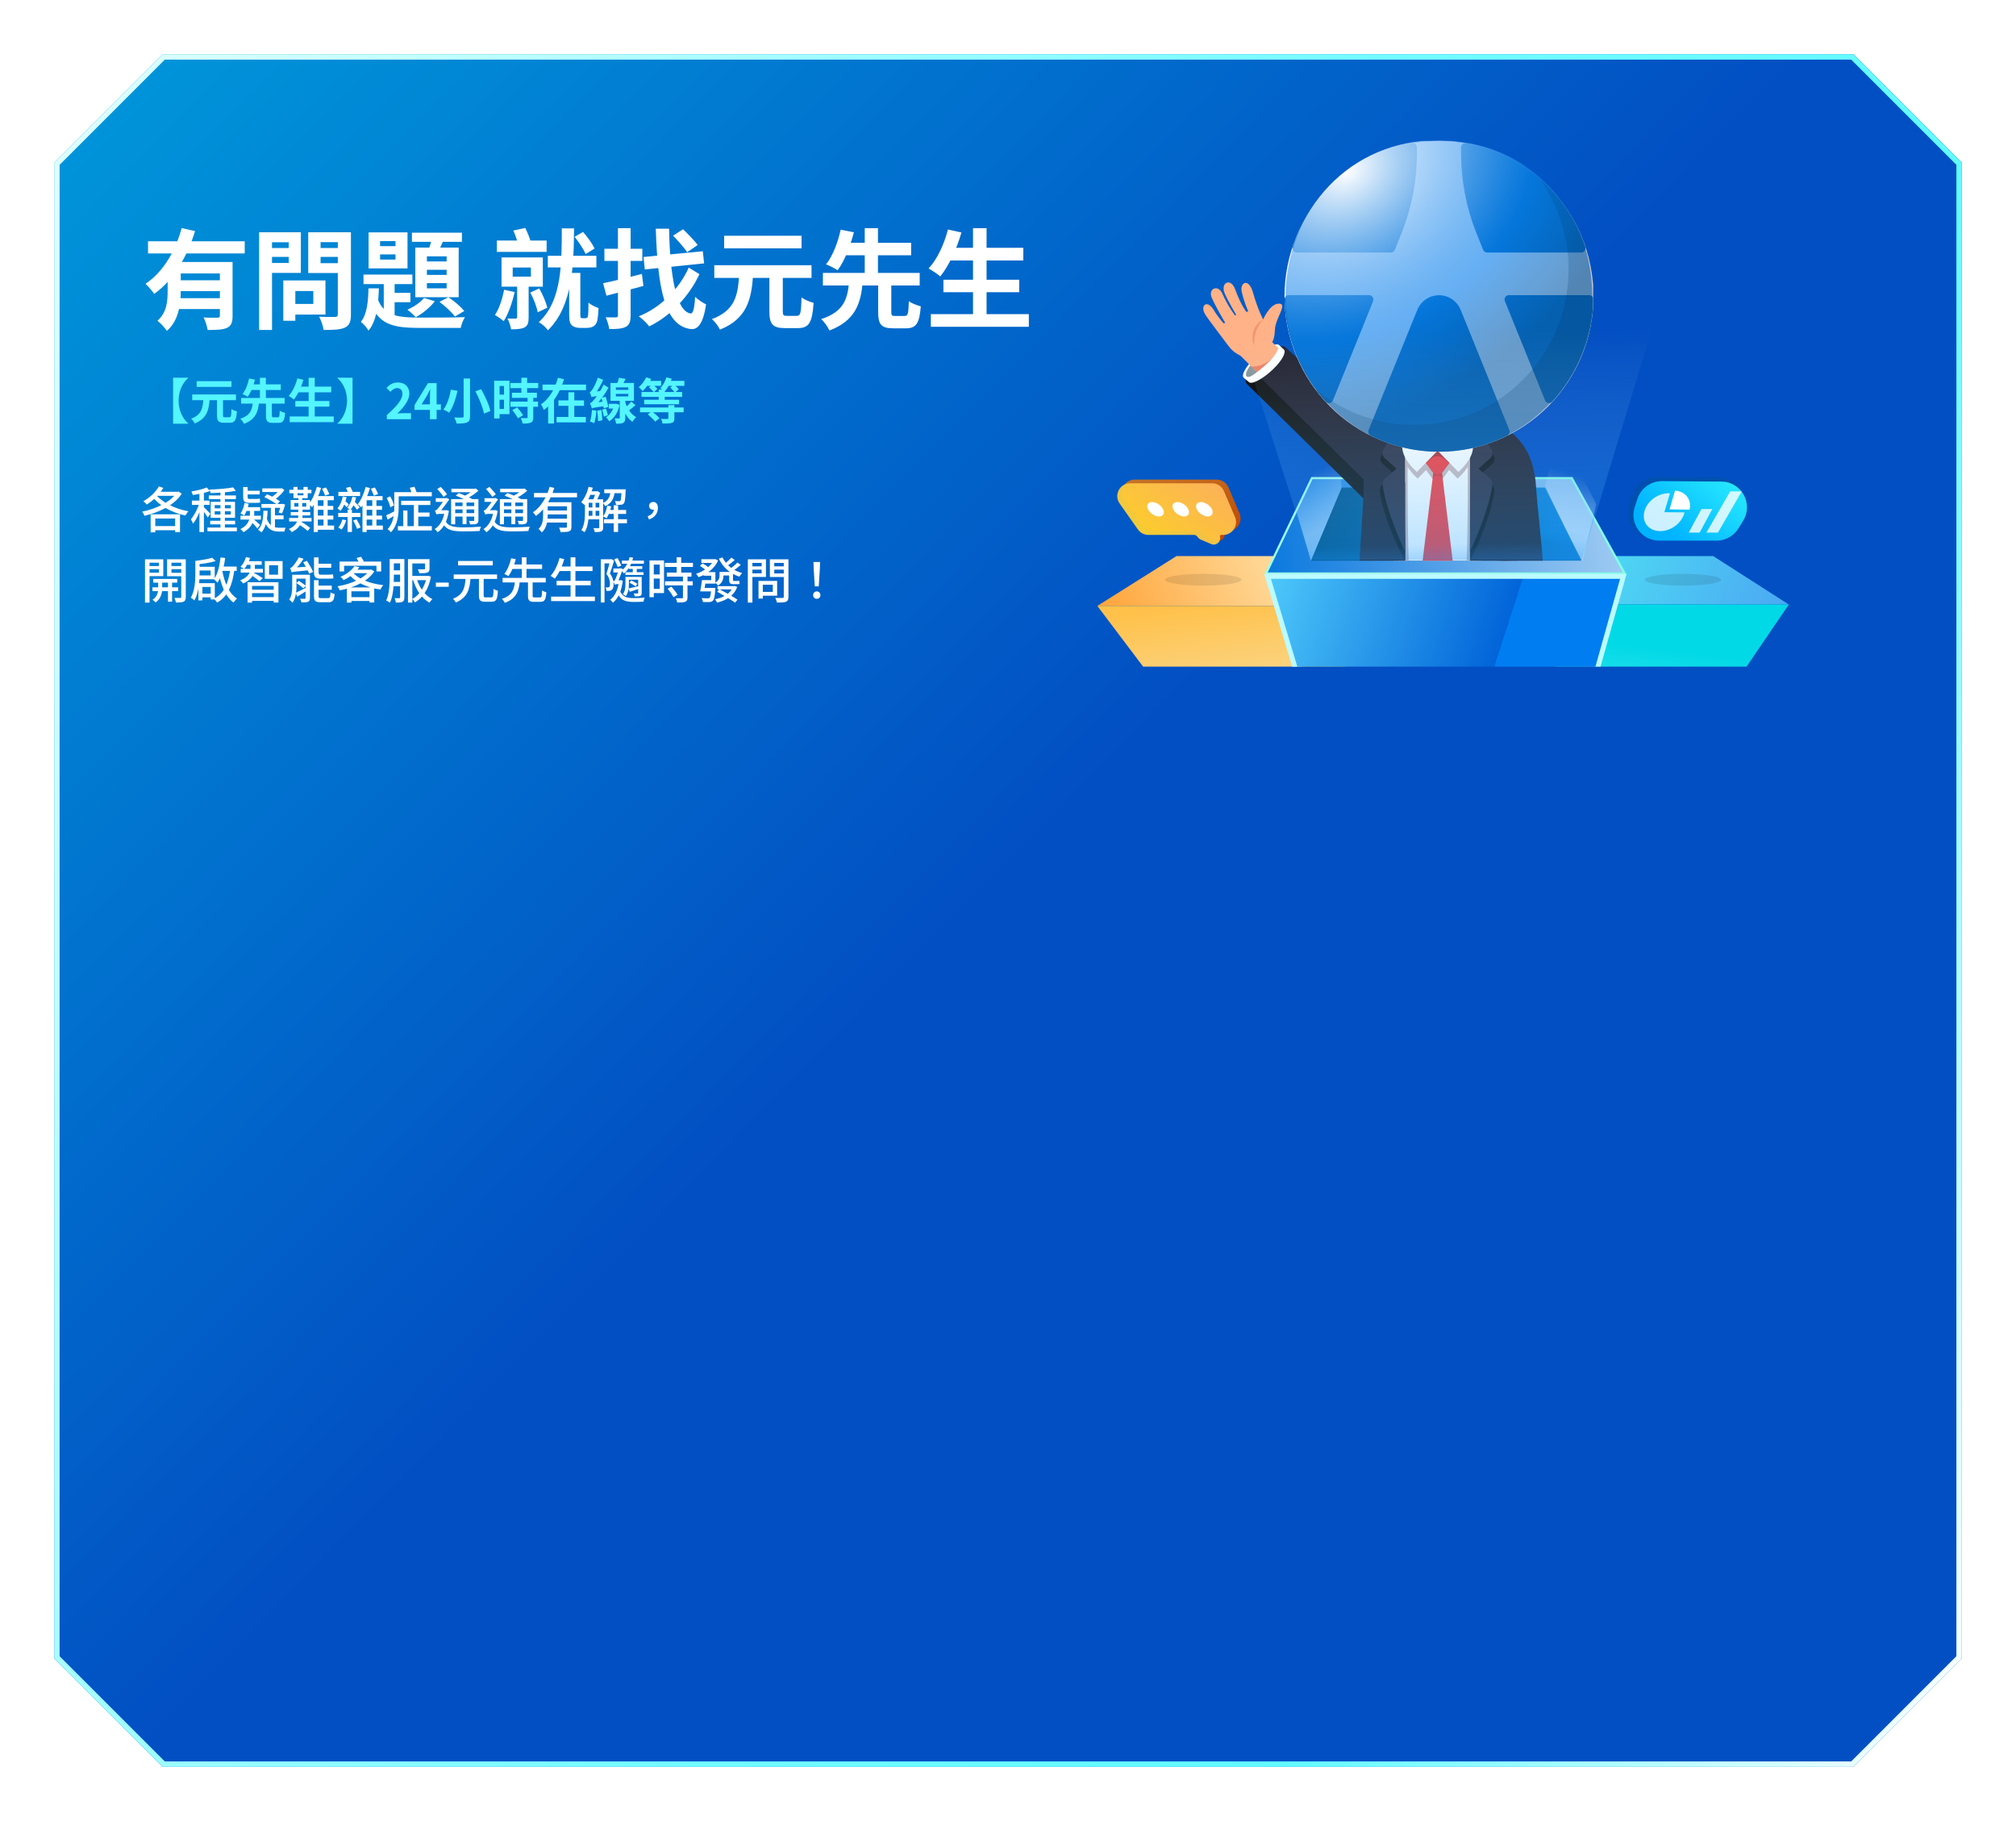 <svg width="744" height="672" viewBox="0 0 744 672" fill="none" xmlns="http://www.w3.org/2000/svg">
<g filter="url(#filter0_d_1230_14607)">
<path d="M20 60L60 20L372 20L684 20L724 60V345.515V612L684 652H372H60L20 612V60Z" fill="url(#paint0_linear_1230_14607)"/>
<path d="M60.414 651L21 611.586V60.414L60.414 21H372H683.586L723 60.414V345.515V611.586L683.586 651H372H60.414Z" stroke="url(#paint1_linear_1230_14607)" stroke-width="2"/>
</g>
<path d="M54.629 89.036H90.309V93.516H54.629V89.036ZM64.789 103.436H82.709V107.436H64.789V103.436ZM81.149 96.676H85.829V116.556C85.829 118.916 85.389 120.236 83.749 120.996C82.149 121.716 79.869 121.756 76.629 121.756C76.429 120.436 75.789 118.396 75.149 117.156C77.229 117.276 79.589 117.236 80.269 117.236C80.909 117.236 81.149 117.036 81.149 116.476V96.676ZM67.029 84.156L71.989 85.276C69.229 94.116 64.469 103.116 56.909 108.436C56.189 107.356 54.669 105.636 53.709 104.716C60.629 100.156 65.069 91.716 67.029 84.156ZM64.669 110.036H82.709V114.036H64.669V110.036ZM64.509 96.676H82.229V100.916H64.509V96.676ZM61.869 96.676H66.709V107.396C66.709 112.196 65.909 118.436 61.589 122.076C60.949 121.076 59.069 119.036 58.109 118.356C61.589 115.356 61.869 111.076 61.869 107.316V96.676ZM106.589 103.476H120.109V116.076H106.589V112.156H115.629V107.396H106.589V103.476ZM104.549 103.476H108.989V118.356H104.549V103.476ZM97.989 91.516H108.029V94.796H97.989V91.516ZM116.549 91.516H126.669V94.796H116.549V91.516ZM124.669 85.716H129.509V115.996C129.509 118.716 128.949 120.076 127.309 120.876C125.629 121.676 123.109 121.756 119.429 121.756C119.269 120.396 118.469 118.116 117.789 116.876C120.109 116.996 122.869 116.956 123.629 116.956C124.389 116.956 124.669 116.676 124.669 115.956V85.716ZM98.389 85.716H111.029V100.716H98.389V97.036H106.549V89.396H98.389V85.716ZM127.269 85.716V89.356H118.309V97.116H127.269V100.756H113.749V85.716H127.269ZM95.629 85.716H100.389V121.756H95.629V85.716ZM140.269 93.876V95.796H145.949V93.876H140.269ZM140.269 88.956V90.836H145.949V88.956H140.269ZM136.029 85.756H150.389V99.036H136.029V85.756ZM134.149 101.316H152.189V104.836H134.149V101.316ZM152.029 85.876H170.469V89.236H152.029V85.876ZM141.629 102.436H145.629V118.516L141.629 116.196V102.436ZM143.709 108.076H151.469V111.516H143.709V108.076ZM159.749 86.676L164.109 87.636C163.149 89.876 162.109 92.276 161.269 93.836L157.869 92.956C158.589 91.156 159.349 88.556 159.749 86.676ZM157.549 99.556V101.436H164.829V99.556H157.549ZM157.549 104.476V106.396H164.829V104.476H157.549ZM157.549 94.596V96.476H164.829V94.596H157.549ZM153.269 91.356H169.269V109.676H153.269V91.356ZM156.509 109.956L160.469 111.156C158.749 113.436 155.909 115.716 153.429 117.076C152.749 116.316 151.229 114.916 150.349 114.276C152.749 113.236 155.149 111.596 156.509 109.956ZM135.989 106.396H139.829C139.629 112.516 139.029 118.396 135.989 121.996C135.429 120.996 134.149 119.476 133.189 118.756C135.469 115.956 135.869 111.236 135.989 106.396ZM139.189 109.756C141.429 116.476 146.429 117.156 154.589 117.196C157.269 117.196 168.309 117.196 171.589 117.036C170.949 117.956 170.269 119.796 170.029 120.996H154.589C144.669 120.996 139.189 119.636 136.349 110.596L139.189 109.756ZM162.189 111.396L165.469 109.676C167.629 111.076 170.109 113.236 171.349 114.756L167.909 116.796C166.669 115.196 164.189 112.876 162.189 111.396ZM189.211 98.716V102.076H195.931V98.716H189.211ZM185.091 94.996H200.331V105.796H185.091V94.996ZM183.371 88.756H201.731V92.956H183.371V88.756ZM202.171 94.396H220.091V98.676H202.171V94.396ZM210.051 100.716H214.171V115.956C214.171 116.636 214.211 117.076 214.331 117.236C214.491 117.356 214.691 117.436 214.931 117.436C215.171 117.436 215.651 117.436 215.971 117.436C216.211 117.436 216.491 117.396 216.651 117.276C216.851 117.196 216.971 116.836 217.051 116.116C217.131 115.436 217.171 113.716 217.171 111.676C218.051 112.476 219.691 113.276 220.891 113.676C220.811 115.596 220.611 117.716 220.331 118.636C220.011 119.596 219.531 120.196 218.811 120.516C218.171 120.916 217.171 120.996 216.411 120.996C215.691 120.996 214.531 120.996 213.891 120.996C212.931 120.996 211.771 120.716 211.091 120.076C210.371 119.396 210.051 118.556 210.051 115.756V100.716ZM207.331 84.276H211.851C211.731 97.476 211.451 112.916 202.211 121.876C201.491 120.836 200.091 119.596 198.851 118.876C207.611 110.836 207.251 96.516 207.331 84.276ZM190.851 104.676H195.091V117.156C195.091 119.036 194.811 120.156 193.571 120.836C192.331 121.436 190.771 121.516 188.611 121.516C188.451 120.316 187.851 118.636 187.291 117.556C188.531 117.596 189.851 117.596 190.291 117.556C190.731 117.556 190.851 117.436 190.851 117.036V104.676ZM186.051 106.916L189.931 107.756C189.051 111.716 187.571 115.876 185.891 118.516C185.171 117.876 183.531 116.716 182.651 116.236C184.251 113.916 185.371 110.356 186.051 106.916ZM195.691 107.956L199.011 106.436C200.291 108.676 201.531 111.596 201.971 113.556L198.451 115.236C198.091 113.236 196.931 110.196 195.691 107.956ZM212.051 87.396L215.171 85.596C216.771 87.396 218.651 89.996 219.411 91.716L216.131 93.756C215.411 92.036 213.651 89.356 212.051 87.396ZM189.451 85.076L193.851 84.116C194.691 85.796 195.571 88.036 195.931 89.476L191.291 90.556C191.011 89.116 190.211 86.796 189.451 85.076ZM222.571 104.516C226.251 103.756 231.771 102.436 236.891 101.076L237.451 105.516C232.811 106.796 227.731 108.116 223.811 109.116L222.571 104.516ZM223.051 91.796H237.051V96.276H223.051V91.796ZM228.051 84.196H232.731V116.396C232.731 118.676 232.291 119.876 230.971 120.596C229.611 121.316 227.691 121.436 224.851 121.436C224.691 120.236 224.091 118.276 223.531 117.076C225.091 117.156 226.771 117.116 227.291 117.116C227.851 117.116 228.051 116.916 228.051 116.356V84.196ZM237.491 94.836L259.371 92.716L259.851 97.196L237.971 99.436L237.491 94.836ZM248.411 86.956L252.091 84.596C253.851 86.316 256.291 88.796 257.491 90.396L253.611 93.076C252.531 91.436 250.171 88.796 248.411 86.956ZM242.011 84.396H246.931C247.211 101.716 249.611 114.916 254.851 115.676C255.771 115.796 256.291 113.836 256.531 109.516C257.491 110.556 259.611 111.876 260.571 112.316C259.491 119.796 257.331 121.636 255.091 121.436C245.251 120.436 242.731 106.196 242.011 84.396ZM254.171 98.756L258.131 101.156C254.491 109.116 247.371 116.756 239.571 120.436C238.691 119.196 237.091 117.676 235.731 116.716C243.851 113.556 250.851 106.316 254.171 98.756ZM283.931 100.956H288.891V114.796C288.891 116.356 289.131 116.556 290.411 116.556C290.971 116.556 293.331 116.556 294.051 116.556C295.411 116.556 295.651 115.556 295.811 109.756C296.851 110.596 298.971 111.436 300.251 111.756C299.771 118.996 298.571 121.076 294.491 121.076C293.571 121.076 290.531 121.076 289.651 121.076C285.091 121.076 283.931 119.516 283.931 114.836V100.956ZM263.611 97.876H299.491V102.556H263.611V97.876ZM267.251 86.996H295.811V91.636H267.251V86.996ZM272.771 101.556H277.931C277.291 110.356 275.771 117.596 265.691 121.636C265.171 120.436 263.811 118.676 262.731 117.756C271.531 114.476 272.291 108.596 272.771 101.556ZM324.091 104.276H328.931V115.116C328.931 116.436 329.131 116.596 330.371 116.596C330.931 116.596 333.171 116.596 333.851 116.596C335.051 116.596 335.251 115.876 335.411 111.156C336.411 111.916 338.491 112.716 339.811 113.036C339.331 119.436 338.051 121.156 334.291 121.156C333.371 121.156 330.531 121.156 329.651 121.156C325.131 121.156 324.091 119.636 324.091 115.116V104.276ZM303.691 100.716H339.411V105.356H303.691V100.716ZM310.291 89.596H336.251V94.196H310.291V89.596ZM313.331 104.356H318.371C317.611 111.916 315.731 118.316 306.091 121.956C305.531 120.676 304.171 118.716 303.051 117.756C311.611 114.996 312.731 110.036 313.331 104.356ZM310.251 84.756L315.131 85.716C313.851 90.436 311.811 96.196 309.131 99.716C308.011 98.996 306.051 97.996 304.851 97.556C307.491 94.276 309.371 88.876 310.251 84.756ZM319.131 84.196H324.011V102.156H319.131V84.196ZM349.811 91.436H377.651V96.116H349.811V91.436ZM348.171 103.236H376.131V107.836H348.171V103.236ZM343.531 115.916H379.691V120.596H343.531V115.916ZM359.091 84.196H364.091V118.236H359.091V84.196ZM349.851 84.676L354.811 85.796C353.051 91.996 350.131 98.156 347.011 101.996C346.051 101.156 343.931 99.756 342.691 99.076C345.851 95.716 348.411 90.196 349.851 84.676Z" fill="white"/>
<path d="M69.478 139.466C67.516 141.14 65.914 144.164 65.914 147.854C65.914 151.562 67.516 154.586 69.478 156.26V156.35H63.88V139.376H69.478V139.466ZM80.08 146.954H82.312V153.182C82.312 153.884 82.42 153.974 82.996 153.974C83.248 153.974 84.31 153.974 84.634 153.974C85.246 153.974 85.354 153.524 85.426 150.914C85.894 151.292 86.848 151.67 87.424 151.814C87.208 155.072 86.668 156.008 84.832 156.008C84.418 156.008 83.05 156.008 82.654 156.008C80.602 156.008 80.08 155.306 80.08 153.2V146.954ZM70.936 145.568H87.082V147.674H70.936V145.568ZM72.574 140.672H85.426V142.76H72.574V140.672ZM75.058 147.224H77.38C77.092 151.184 76.408 154.442 71.872 156.26C71.638 155.72 71.026 154.928 70.54 154.514C74.5 153.038 74.842 150.392 75.058 147.224ZM98.152 148.448H100.33V153.326C100.33 153.92 100.42 153.992 100.978 153.992C101.23 153.992 102.238 153.992 102.544 153.992C103.084 153.992 103.174 153.668 103.246 151.544C103.696 151.886 104.632 152.246 105.226 152.39C105.01 155.27 104.434 156.044 102.742 156.044C102.328 156.044 101.05 156.044 100.654 156.044C98.62 156.044 98.152 155.36 98.152 153.326V148.448ZM88.972 146.846H105.046V148.934H88.972V146.846ZM91.942 141.842H103.624V143.912H91.942V141.842ZM93.31 148.484H95.578C95.236 151.886 94.39 154.766 90.052 156.404C89.8 155.828 89.188 154.946 88.684 154.514C92.536 153.272 93.04 151.04 93.31 148.484ZM91.924 139.664L94.12 140.096C93.544 142.22 92.626 144.812 91.42 146.396C90.916 146.072 90.034 145.622 89.494 145.424C90.682 143.948 91.528 141.518 91.924 139.664ZM95.92 139.412H98.116V147.494H95.92V139.412ZM109.726 142.67H122.254V144.776H109.726V142.67ZM108.988 147.98H121.57V150.05H108.988V147.98ZM106.9 153.686H123.172V155.792H106.9V153.686ZM113.902 139.412H116.152V154.73H113.902V139.412ZM109.744 139.628L111.976 140.132C111.184 142.922 109.87 145.694 108.466 147.422C108.034 147.044 107.08 146.414 106.522 146.108C107.944 144.596 109.096 142.112 109.744 139.628ZM130.102 156.35H124.504V156.26C126.466 154.586 128.068 151.562 128.068 147.854C128.068 144.164 126.466 141.14 124.504 139.466V139.376H130.102V156.35ZM142.756 154.694V153.182C146.392 149.924 148.516 147.422 148.516 145.37C148.516 144.038 147.814 143.21 146.536 143.21C145.546 143.21 144.772 143.84 144.088 144.596L142.63 143.156C143.854 141.842 145.06 141.14 146.878 141.14C149.38 141.14 151.072 142.742 151.072 145.226C151.072 147.656 149.056 150.248 146.626 152.624C147.292 152.552 148.174 152.462 148.804 152.462H151.684V154.694H142.756ZM158.665 154.694V146.504C158.665 145.73 158.737 144.524 158.773 143.732H158.701C158.359 144.452 157.999 145.19 157.621 145.91L155.569 149.222H162.715V151.256H152.995V149.438L157.945 141.374H161.131V154.694H158.665ZM171.1 139.664H173.476V153.614C173.476 154.946 173.17 155.54 172.342 155.882C171.514 156.242 170.272 156.314 168.508 156.296C168.4 155.666 167.986 154.64 167.644 154.046C168.832 154.118 170.182 154.1 170.56 154.082C170.956 154.082 171.1 153.956 171.1 153.596V139.664ZM175.438 144.398L177.544 143.606C179.02 146.144 180.514 149.438 180.964 151.688L178.606 152.624C178.228 150.446 176.86 147.044 175.438 144.398ZM166.384 143.786L168.85 144.2C168.238 146.918 167.248 150.284 165.736 152.282C165.214 151.886 164.224 151.382 163.63 151.148C165.088 149.312 166.006 146.144 166.384 143.786ZM188.92 144.938H198.136V146.81H188.92V144.938ZM188.344 141.32H198.622V143.228H188.344V141.32ZM188.362 148.214H198.55V150.104H188.362V148.214ZM192.412 139.394H194.536V146H192.412V139.394ZM194.698 146.576H196.804V154.028C196.804 155.072 196.606 155.63 195.904 155.936C195.184 156.26 194.212 156.296 192.862 156.296C192.79 155.702 192.466 154.838 192.178 154.28C193.06 154.316 194.05 154.316 194.32 154.298C194.608 154.298 194.698 154.244 194.698 153.992V146.576ZM189.082 151.31L190.882 150.338C191.602 151.202 192.592 152.444 193.06 153.236L191.152 154.352C190.738 153.56 189.82 152.264 189.082 151.31ZM183.376 140.51H188.02V152.822H183.376V150.896H186.004V142.436H183.376V140.51ZM183.484 145.622H186.976V147.512H183.484V145.622ZM182.368 140.51H184.366V154.424H182.368V140.51ZM200.224 141.914H216.28V143.984H200.224V141.914ZM206.092 147.746H215.524V149.744H206.092V147.746ZM205.39 153.866H216.208V155.864H205.39V153.866ZM209.764 144.758H211.942V154.928H209.764V144.758ZM205.894 139.394L208.144 139.934C206.812 144.272 204.544 148.646 200.692 151.274C200.476 150.662 199.972 149.708 199.648 149.186C202.906 147.062 204.958 143.03 205.894 139.394ZM202.294 146.936H204.472V156.278H202.294V146.936ZM228.43 139.394L230.896 139.826C230.392 140.798 229.87 141.752 229.456 142.364L227.62 141.914C227.944 141.176 228.268 140.15 228.43 139.394ZM227.296 145.352V146.288H231.868V145.352H227.296ZM227.296 142.94V143.858H231.868V142.94H227.296ZM225.298 141.32H233.956V147.908H225.298V141.32ZM228.718 147.17H230.77V154.172C230.77 155.126 230.608 155.684 229.996 156.008C229.384 156.332 228.538 156.35 227.386 156.35C227.314 155.774 227.08 154.928 226.81 154.388C227.476 154.424 228.214 154.424 228.43 154.406C228.664 154.406 228.718 154.352 228.718 154.136V147.17ZM224.65 149.024H227.17V150.77H224.65V149.024ZM226.702 149.024H227.044L227.368 148.97L228.646 149.402C228.052 152.228 226.72 154.298 224.848 155.45C224.596 155 224.02 154.316 223.642 153.956C225.136 153.11 226.306 151.274 226.702 149.33V149.024ZM232.948 148.178L234.55 149.528C233.524 150.338 232.48 151.238 231.634 151.796L230.482 150.716C231.256 150.068 232.336 148.988 232.948 148.178ZM230.68 148.196C231.382 150.608 232.804 152.858 234.784 153.938C234.334 154.316 233.704 155.108 233.38 155.648C231.31 154.226 229.978 151.544 229.222 148.538L230.68 148.196ZM221.95 146.81L223.516 146.396C223.93 147.602 224.344 149.204 224.47 150.176L222.814 150.698C222.688 149.708 222.346 148.07 221.95 146.81ZM220.402 151.544L221.914 151.274C222.112 152.498 222.274 154.046 222.31 155.09L220.708 155.396C220.708 154.352 220.564 152.75 220.402 151.544ZM218.458 151.292L220.114 151.562C219.988 153.218 219.682 155 219.304 156.152C218.944 155.954 218.152 155.702 217.72 155.576C218.134 154.496 218.35 152.822 218.458 151.292ZM218.296 146.558C218.188 146.162 217.846 145.208 217.63 144.686C217.972 144.596 218.278 144.254 218.62 143.732C218.98 143.21 220.042 141.248 220.636 139.358L222.598 140.15C221.788 142.058 220.582 144.11 219.484 145.514V145.55C219.484 145.55 218.296 146.198 218.296 146.558ZM218.296 146.558L218.224 145.064L219.106 144.506L222.238 144.272C222.13 144.812 222.022 145.55 222.022 145.982C219.232 146.252 218.656 146.396 218.296 146.558ZM218.422 150.734C218.314 150.32 217.972 149.33 217.738 148.79C218.206 148.664 218.602 148.25 219.178 147.584C219.772 146.936 221.644 144.38 222.76 141.914L224.578 143.048C223.282 145.46 221.446 147.908 219.664 149.672V149.726C219.664 149.726 218.422 150.356 218.422 150.734ZM218.422 150.734L218.332 149.204L219.214 148.61L223.534 148.106C223.444 148.628 223.39 149.384 223.408 149.798C219.52 150.356 218.854 150.518 218.422 150.734ZM222.202 151.184L223.606 150.752C223.894 151.544 224.218 152.552 224.344 153.236L222.868 153.74C222.76 153.056 222.472 151.994 222.202 151.184ZM243.082 143.768H245.314V148.52H243.082V143.768ZM237.718 147.512H250.624V149.168H237.718V147.512ZM236.746 144.65H251.74V146.468H236.746V144.65ZM236.188 150.374H252.298V152.138H236.188V150.374ZM246.646 149.492H248.878V154.37C248.878 155.378 248.644 155.828 247.852 156.062C247.078 156.296 245.98 156.296 244.486 156.296C244.432 155.756 244.198 155.09 243.964 154.568C244.846 154.622 245.98 154.622 246.25 154.604C246.538 154.586 246.646 154.514 246.646 154.28V149.492ZM239.068 152.894L240.598 151.76C241.498 152.516 242.776 153.614 243.406 154.334L241.804 155.594C241.228 154.874 239.986 153.704 239.068 152.894ZM238.348 140.546H244V142.382H238.348V140.546ZM245.836 140.546H252.568V142.382H245.836V140.546ZM238.456 139.25L240.346 139.826C239.608 141.5 238.366 143.246 237.16 144.326C236.872 143.966 236.152 143.192 235.72 142.85C236.836 141.968 237.862 140.6 238.456 139.25ZM245.926 139.25L247.906 139.736C247.33 141.554 246.322 143.354 245.278 144.506C244.918 144.164 244.108 143.534 243.658 143.246C244.648 142.274 245.476 140.762 245.926 139.25ZM239.518 142.94L240.796 141.824C241.426 142.31 242.236 143.012 242.632 143.48L241.282 144.74C240.904 144.236 240.13 143.462 239.518 142.94ZM247.366 142.994L248.752 141.878C249.346 142.382 250.12 143.138 250.48 143.66L249.022 144.902C248.698 144.38 247.96 143.552 247.366 142.994Z" fill="#53F5FF"/>
<path d="M56.482 194.143H65.716V195.655H56.482V194.143ZM58.642 179.491L60.262 180.049C58.786 182.533 56.446 184.783 54.178 186.187C53.908 185.863 53.278 185.215 52.9 184.945C55.186 183.703 57.382 181.687 58.642 179.491ZM65.212 181.471H65.572L65.86 181.381L67.066 182.173C64.384 186.475 58.57 189.139 53.314 190.327C53.152 189.877 52.774 189.175 52.468 188.797C57.4 187.843 63.016 185.287 65.212 181.741V181.471ZM57.454 182.389C59.812 185.413 64.492 187.771 69.55 188.671C69.154 189.049 68.686 189.769 68.434 190.237C63.358 189.175 58.75 186.619 56.032 183.055L57.454 182.389ZM55.6 189.787H66.436V196.357H64.636V191.335H57.31V196.429H55.6V189.787ZM58.228 181.471H65.608V182.965H57.202L58.228 181.471ZM81.358 181.093H82.996V195.403H81.358V181.093ZM77.056 182.821H87.064V184.171H77.056V182.821ZM76.552 194.665H87.424V196.033H76.552V194.665ZM77.578 192.163H86.776V193.495H77.578V192.163ZM86.02 179.851L87.028 181.111C84.544 181.633 80.782 181.903 77.704 181.957C77.668 181.579 77.47 181.003 77.326 180.661C80.314 180.553 83.95 180.283 86.02 179.851ZM79.234 188.653V189.859H85.174V188.653H79.234ZM79.234 186.403V187.591H85.174V186.403H79.234ZM77.74 185.179H86.74V191.083H77.74V185.179ZM73.6 181.237H75.256V196.339H73.6V181.237ZM70.81 184.729H77.362V186.313H70.81V184.729ZM73.69 185.359L74.716 185.791C74.014 188.347 72.646 191.533 71.26 193.243C71.098 192.757 70.72 192.055 70.432 191.641C71.71 190.201 73.078 187.483 73.69 185.359ZM76.318 179.887L77.488 181.201C75.76 181.885 73.24 182.371 71.152 182.659C71.062 182.281 70.846 181.723 70.648 181.363C72.664 181.021 74.968 180.499 76.318 179.887ZM75.202 187.123C75.652 187.501 77.29 189.193 77.65 189.607L76.66 190.957C76.228 190.165 74.986 188.473 74.428 187.807L75.202 187.123ZM90.25 185.593L91.78 185.881C91.456 187.519 90.826 189.175 90.124 190.237C89.818 190.003 89.152 189.661 88.756 189.481C89.494 188.509 89.98 187.033 90.25 185.593ZM90.628 187.159H96.01V188.545H89.98L90.628 187.159ZM88.756 190.309H96.298V191.731H88.756V190.309ZM92.23 187.717H93.814V189.769C93.814 191.713 93.346 194.449 89.854 196.375C89.602 196.033 89.098 195.529 88.72 195.241C91.978 193.639 92.23 191.263 92.23 189.733V187.717ZM93.364 191.425C93.886 191.785 95.596 193.297 95.974 193.693L95.002 195.025C94.462 194.323 93.058 192.775 92.446 192.199L93.364 191.425ZM89.746 179.725H91.402V183.361C91.402 183.919 91.492 184.117 91.96 184.117C92.356 184.117 94.03 184.117 94.462 184.117C94.876 184.117 95.56 184.081 95.884 183.991C95.938 184.441 95.974 185.053 96.028 185.431C95.722 185.539 95.092 185.557 94.516 185.557C94.066 185.557 92.248 185.557 91.888 185.557C90.178 185.557 89.746 184.945 89.746 183.343V179.725ZM96.802 180.229H103.822V181.561H96.802V180.229ZM103.282 180.229H103.624L103.948 180.139L104.956 180.805C103.984 182.263 102.4 183.757 100.888 184.657C100.672 184.351 100.222 183.865 99.934 183.613C101.248 182.857 102.652 181.543 103.282 180.517V180.229ZM97.558 183.433L98.566 182.389C100.132 183.055 102.22 184.189 103.3 184.999L102.22 186.169C101.212 185.377 99.16 184.189 97.558 183.433ZM96.478 185.989H104.038V187.393H96.478V185.989ZM103.732 185.989H103.966L104.2 185.917L105.244 186.187C104.902 187.339 104.47 188.653 104.038 189.481L102.796 189.103C103.156 188.365 103.516 187.177 103.732 186.205V185.989ZM99.952 186.403H101.482V195.277L99.952 194.557V186.403ZM100.582 190.183H104.65V191.605H100.582V190.183ZM98.368 190.993C99.25 194.197 101.122 194.755 103.174 194.755C103.516 194.755 104.92 194.755 105.406 194.755C105.208 195.097 105.01 195.763 104.956 196.159H103.066C100.474 196.159 98.422 195.349 97.342 191.389L98.368 190.993ZM97.216 188.455L98.764 188.509C98.62 192.019 98.098 194.647 96.532 196.447C96.28 196.213 95.596 195.709 95.236 195.511C96.766 193.981 97.144 191.515 97.216 188.455ZM90.862 181.093H95.848V182.443H90.862V181.093ZM107.296 188.977H114.496V190.201H107.296V188.977ZM106.702 191.137H114.982V192.433H106.702V191.137ZM106.774 180.733H114.928V182.011H106.774V180.733ZM110.14 183.541H111.526V187.393H110.14V183.541ZM108.592 185.629V186.943H113.02V185.629H108.592ZM107.278 184.513H114.406V188.059H107.278V184.513ZM110.068 187.447H111.652V190.129C111.652 192.145 111.148 194.665 107.674 196.339C107.44 195.997 106.972 195.511 106.594 195.223C109.708 193.873 110.068 191.641 110.068 190.093V187.447ZM110.14 193.405L111.004 192.415C112.138 193.081 113.686 194.125 114.442 194.809L113.542 195.943C112.822 195.241 111.31 194.143 110.14 193.405ZM108.304 179.689H109.798V182.785H111.994V179.689H113.56V183.847H108.304V179.689ZM116.206 186.691H122.992V188.131H116.206V186.691ZM116.224 190.273H123.01V191.731H116.224V190.273ZM116.134 193.927H123.298V195.475H116.134V193.927ZM116.944 179.653L118.492 180.049C117.736 182.713 116.512 185.413 115.18 187.159C114.928 186.871 114.28 186.313 113.92 186.079C115.216 184.513 116.278 182.065 116.944 179.653ZM117.304 183.055H123.19V184.585H117.304V196.321H115.774V184.675L117.268 183.055H117.304ZM119.392 183.757H120.922V194.719H119.392V183.757ZM118.852 180.373L120.31 179.887C120.796 180.643 121.3 181.651 121.498 182.335L119.95 182.911C119.77 182.227 119.302 181.165 118.852 180.373ZM126.502 183.199L127.906 183.469C127.474 185.467 126.682 187.339 125.62 188.527C125.404 188.275 124.864 187.771 124.54 187.555C125.512 186.511 126.178 184.909 126.502 183.199ZM124.81 189.283H133V190.777H124.81V189.283ZM124.882 181.525H132.892V183.037H124.882V181.525ZM130.048 183.307L131.434 183.559C131.02 185.431 130.264 187.141 129.238 188.257C129.004 188.023 128.464 187.555 128.14 187.339C129.076 186.367 129.706 184.891 130.048 183.307ZM126.286 185.503L127.114 184.675C127.69 185.107 128.41 185.755 128.734 186.205L127.87 187.141C127.564 186.673 126.88 185.989 126.286 185.503ZM129.76 185.683L130.732 184.945C131.434 185.629 132.316 186.619 132.748 187.231L131.722 188.095C131.326 187.447 130.462 186.421 129.76 185.683ZM134.206 186.691H140.992V188.131H134.206V186.691ZM134.224 190.273H141.01V191.731H134.224V190.273ZM134.134 193.927H141.298V195.475H134.134V193.927ZM134.944 179.707L136.528 180.085C135.772 182.749 134.584 185.449 133.288 187.213C133.018 186.925 132.37 186.367 132.01 186.115C133.27 184.549 134.314 182.101 134.944 179.707ZM135.304 183.055H141.19V184.585H135.304V196.321H133.774V184.675L135.268 183.055H135.304ZM137.392 183.757H138.922V194.719H137.392V183.757ZM127.69 180.049L129.274 179.635C129.634 180.247 130.03 181.057 130.21 181.597L128.554 182.083C128.392 181.543 128.014 180.679 127.69 180.049ZM136.852 180.373L138.328 179.887C138.814 180.643 139.3 181.651 139.516 182.335L137.95 182.911C137.77 182.227 137.302 181.165 136.852 180.373ZM126.358 191.695L127.762 191.965C127.402 193.261 126.772 194.557 126.07 195.403C125.8 195.205 125.188 194.845 124.828 194.683C125.53 193.909 126.052 192.793 126.358 191.695ZM130.336 192.073L131.596 191.623C132.19 192.577 132.82 193.819 133.072 194.629L131.74 195.151C131.488 194.323 130.894 193.027 130.336 192.073ZM128.284 188.077H129.886V196.303H128.284V188.077ZM148.048 184.783H158.83V186.349H148.048V184.783ZM153.52 189.139H158.524V190.651H153.52V189.139ZM146.842 194.161H159.37V195.745H146.842V194.161ZM152.728 185.413H154.366V195.205H152.728V185.413ZM148.822 188.383H150.37V195.133H148.822V188.383ZM146.446 181.615H159.352V183.145H146.446V181.615ZM145.51 181.615H147.13V187.033C147.13 189.895 146.752 193.909 144.268 196.411C144.016 196.069 143.386 195.475 143.044 195.259C145.294 192.937 145.51 189.607 145.51 187.015V181.615ZM142.738 183.775L143.98 183.163C144.61 184.207 145.204 185.593 145.384 186.493L144.052 187.195C143.872 186.295 143.314 184.855 142.738 183.775ZM142.522 190.165C143.386 189.787 144.592 189.175 145.852 188.545L146.248 189.877C145.186 190.525 144.07 191.173 143.062 191.749L142.522 190.165ZM151.234 179.995L152.944 179.635C153.268 180.355 153.646 181.273 153.808 181.867L152.044 182.299C151.9 181.687 151.54 180.715 151.234 179.995ZM168.19 182.893L169.27 181.957C170.944 182.551 173.23 183.523 174.436 184.243L173.284 185.287C172.168 184.585 169.9 183.541 168.19 182.893ZM166.48 184.171H175.624V185.449H167.992V193.477H166.48V184.171ZM175.012 184.171H176.56V191.965C176.56 192.703 176.398 193.063 175.894 193.297C175.408 193.513 174.652 193.513 173.5 193.513C173.446 193.135 173.248 192.577 173.068 192.217C173.824 192.253 174.508 192.235 174.724 192.235C174.958 192.235 175.012 192.163 175.012 191.965V184.171ZM166.588 180.337H175.39V181.633H166.588V180.337ZM167.398 186.763H175.552V187.987H167.398V186.763ZM167.398 189.355H175.552V190.633H167.398V189.355ZM170.71 184.747H172.168V193.423H170.71V184.747ZM174.796 180.337H175.192L175.534 180.247L176.56 181.075C175.318 182.227 173.518 183.415 171.862 184.153C171.664 183.865 171.25 183.415 170.998 183.181C172.42 182.569 174.04 181.489 174.796 180.643V180.337ZM161.368 180.445L162.646 179.671C163.474 180.535 164.482 181.669 164.986 182.407L163.69 183.343C163.204 182.587 162.178 181.327 161.368 180.445ZM160.81 183.829H164.698V185.215H160.81V183.829ZM164.212 191.893C165.256 194.287 167.506 194.593 170.944 194.611C172.834 194.611 175.624 194.503 177.55 194.341C177.316 194.683 177.082 195.475 176.992 195.943C175.228 196.051 172.942 196.087 170.908 196.087C166.714 196.087 164.41 195.565 163.078 192.397L164.212 191.893ZM164.158 188.275H164.554L164.842 188.239L165.67 188.545C165.058 192.451 163.564 195.043 161.512 196.393C161.296 196.069 160.738 195.475 160.414 195.241C162.34 194.053 163.672 191.785 164.158 188.545V188.275ZM161.098 189.877V188.635L161.8 188.275H164.68L164.662 189.625H162.178C161.728 189.625 161.242 189.733 161.098 189.877ZM161.098 189.877C160.99 189.517 160.666 188.761 160.504 188.437C160.792 188.365 161.08 188.239 161.404 187.879C161.962 187.339 163.672 184.963 164.284 183.991V183.937L164.752 183.739L165.832 184.243C164.968 185.467 163.33 187.735 162.304 188.905C162.304 188.905 161.098 189.481 161.098 189.877ZM186.19 182.893L187.27 181.957C188.944 182.551 191.23 183.523 192.436 184.243L191.284 185.287C190.168 184.585 187.9 183.541 186.19 182.893ZM184.48 184.171H193.624V185.449H185.992V193.477H184.48V184.171ZM193.012 184.171H194.56V191.965C194.56 192.703 194.398 193.063 193.894 193.297C193.408 193.513 192.652 193.513 191.5 193.513C191.446 193.135 191.248 192.577 191.068 192.217C191.824 192.253 192.508 192.235 192.724 192.235C192.958 192.235 193.012 192.163 193.012 191.965V184.171ZM184.588 180.337H193.39V181.633H184.588V180.337ZM185.398 186.763H193.552V187.987H185.398V186.763ZM185.398 189.355H193.552V190.633H185.398V189.355ZM188.71 184.747H190.168V193.423H188.71V184.747ZM192.796 180.337H193.192L193.534 180.247L194.56 181.075C193.318 182.227 191.518 183.415 189.862 184.153C189.664 183.865 189.25 183.415 188.998 183.181C190.42 182.569 192.04 181.489 192.796 180.643V180.337ZM179.368 180.445L180.646 179.671C181.474 180.535 182.482 181.669 182.986 182.407L181.69 183.343C181.204 182.587 180.178 181.327 179.368 180.445ZM178.81 183.829H182.698V185.215H178.81V183.829ZM182.212 191.893C183.256 194.287 185.506 194.593 188.944 194.611C190.834 194.611 193.624 194.503 195.55 194.341C195.316 194.683 195.082 195.475 194.992 195.943C193.228 196.051 190.942 196.087 188.908 196.087C184.714 196.087 182.41 195.565 181.078 192.397L182.212 191.893ZM182.158 188.275H182.554L182.842 188.239L183.67 188.545C183.058 192.451 181.564 195.043 179.512 196.393C179.296 196.069 178.738 195.475 178.414 195.241C180.34 194.053 181.672 191.785 182.158 188.545V188.275ZM179.098 189.877V188.635L179.8 188.275H182.68L182.662 189.625H180.178C179.728 189.625 179.242 189.733 179.098 189.877ZM179.098 189.877C178.99 189.517 178.666 188.761 178.504 188.437C178.792 188.365 179.08 188.239 179.404 187.879C179.962 187.339 181.672 184.963 182.284 183.991V183.937L182.752 183.739L183.832 184.243C182.968 185.467 181.33 187.735 180.304 188.905C180.304 188.905 179.098 189.481 179.098 189.877ZM197.062 181.921H212.956V183.523H197.062V181.921ZM201.454 188.383H209.806V189.823H201.454V188.383ZM209.212 185.323H210.886V194.395C210.886 195.313 210.706 195.799 210.04 196.069C209.392 196.339 208.384 196.339 206.872 196.339C206.8 195.871 206.566 195.151 206.332 194.701C207.412 194.755 208.492 194.737 208.816 194.737C209.122 194.719 209.212 194.629 209.212 194.377V185.323ZM202.822 179.653L204.568 180.049C203.344 183.991 201.184 187.987 197.8 190.381C197.548 189.985 197.008 189.391 196.684 189.067C199.834 186.925 201.886 183.145 202.822 179.653ZM201.364 191.389H209.806V192.829H201.364V191.389ZM201.346 185.323H209.644V186.835H201.346V185.323ZM200.428 185.323H202.138V190.111C202.138 192.181 201.796 194.845 199.96 196.483C199.744 196.123 199.078 195.403 198.754 195.169C200.266 193.765 200.428 191.785 200.428 190.093V185.323ZM216.52 184.261H221.632V185.539H216.52V184.261ZM216.52 187.267H221.632V188.509H216.52V187.267ZM216.52 190.345H221.632V191.641H216.52V190.345ZM224.242 188.185H231.064V189.643H224.242V188.185ZM217.438 181.291H220.354V182.605H217.438V181.291ZM223 180.571H229.894V181.993H223V180.571ZM222.874 191.587H231.388V193.081H222.874V191.587ZM226.492 186.439H228.112V196.303H226.492V186.439ZM218.626 184.909H219.796V190.849H218.626V184.909ZM229.39 180.571H230.92C230.92 180.571 230.902 180.967 230.884 181.165C230.776 184.117 230.614 185.305 230.218 185.755C229.966 186.079 229.642 186.223 229.192 186.259C228.814 186.313 228.076 186.313 227.338 186.277C227.302 185.845 227.158 185.269 226.942 184.891C227.608 184.945 228.184 184.963 228.436 184.963C228.67 184.963 228.814 184.945 228.94 184.783C229.156 184.531 229.282 183.523 229.39 180.787V180.571ZM224.116 186.583L225.556 186.871C225.196 188.527 224.584 190.183 223.864 191.245C223.576 191.047 222.928 190.723 222.568 190.561C223.324 189.571 223.846 188.077 224.116 186.583ZM217.222 179.635L218.77 179.977C218.104 182.443 217.006 184.801 215.71 186.331C215.458 186.061 214.81 185.539 214.468 185.323C215.728 183.955 216.7 181.831 217.222 179.635ZM215.872 184.261H217.258V189.031C217.258 191.281 217.042 194.395 215.746 196.393C215.494 196.177 214.864 195.781 214.54 195.637C215.764 193.747 215.872 191.065 215.872 189.031V184.261ZM221.164 184.261H222.586V194.629C222.586 195.367 222.424 195.817 221.938 196.069C221.434 196.321 220.696 196.339 219.508 196.339C219.454 195.943 219.202 195.295 219.004 194.899C219.832 194.935 220.606 194.935 220.84 194.917C221.074 194.917 221.164 194.845 221.164 194.611V184.261ZM225.394 181.039H226.924C226.654 183.595 225.952 185.629 223.36 186.781C223.18 186.421 222.784 185.881 222.442 185.629C224.638 184.711 225.16 183.037 225.394 181.039ZM219.94 181.291H220.282L220.498 181.219L221.488 181.849C221.092 182.983 220.408 184.351 219.868 185.215C219.58 184.999 219.094 184.711 218.788 184.567C219.22 183.757 219.706 182.443 219.94 181.561V181.291ZM239.506 191.677L239.02 190.507C240.514 189.967 241.324 189.067 241.324 187.843L241.072 186.223L242.062 187.699C241.792 187.987 241.432 188.095 241.054 188.095C240.244 188.095 239.542 187.591 239.542 186.673C239.542 185.755 240.262 185.233 241.09 185.233C242.206 185.233 242.8 186.115 242.8 187.483C242.8 189.463 241.54 191.029 239.506 191.677ZM56.554 213.645H65.41V215.013H56.554V213.645ZM56.266 216.723H65.752V218.145H56.266V216.723ZM61.99 214.077H63.502V222.033H61.99V214.077ZM58.372 214.149H59.848V217.497C59.848 218.631 59.38 220.989 57.418 222.321C57.184 222.015 56.662 221.547 56.302 221.313C57.994 220.287 58.372 218.451 58.372 217.497V214.149ZM54.376 208.875H59.2V210.027H54.376V208.875ZM62.692 208.875H67.552V210.027H62.692V208.875ZM66.886 206.391H68.56V220.287C68.56 221.223 68.38 221.727 67.786 222.015C67.192 222.303 66.292 222.339 64.906 222.321C64.852 221.871 64.618 221.079 64.384 220.629C65.302 220.665 66.22 220.665 66.508 220.647C66.796 220.647 66.886 220.539 66.886 220.269V206.391ZM54.52 206.391H60.262V212.601H54.52V211.341H58.66V207.651H54.52V206.391ZM67.732 206.391V207.651H63.286V211.377H67.732V212.637H61.666V206.391H67.732ZM53.512 206.391H55.186V222.375H53.512V206.391ZM72.088 206.967H73.654V211.629C73.654 214.473 73.384 218.757 71.728 221.565C71.458 221.259 70.774 220.737 70.414 220.575C71.926 217.965 72.088 214.257 72.088 211.629V206.967ZM78.298 205.815L79.594 207.039C77.632 207.651 74.878 208.065 72.556 208.263C72.484 207.903 72.268 207.327 72.088 206.967C74.284 206.715 76.822 206.301 78.298 205.815ZM81.214 209.073H87.352V210.657H81.214V209.073ZM81.394 205.689L83.104 205.923C82.618 209.487 81.736 212.835 80.26 215.013C80.008 214.689 79.342 214.059 78.964 213.789C80.314 211.899 81.034 208.857 81.394 205.689ZM82.006 210.477C82.816 214.959 84.49 219.027 87.478 220.863C87.064 221.187 86.488 221.889 86.2 222.357C83.104 220.143 81.52 215.805 80.62 210.729L82.006 210.477ZM85.084 209.271L86.524 210.009C85.858 215.679 84.022 220.287 80.134 222.357C79.864 221.925 79.324 221.295 78.892 220.935C82.762 219.135 84.436 214.833 85.084 209.271ZM72.754 209.145H79.252V213.753H72.754V212.349H77.722V210.531H72.754V209.145ZM73.906 219.045H78.838V220.431H73.906V219.045ZM73.222 215.211H79.27V221.205H77.758V216.597H74.698V221.547H73.222V215.211ZM91.366 214.851H102.76V222.339H101.014V216.219H93.022V222.357H91.366V214.851ZM92.338 217.605H101.626V218.883H92.338V217.605ZM90.844 207.093H96.586V208.443H90.844V207.093ZM88.828 209.919H97.036V211.287H88.828V209.919ZM92.338 220.341H101.626V221.727H92.338V220.341ZM92.446 207.525H94.066V209.397C94.066 211.179 93.472 213.627 89.728 215.319C89.494 214.977 89.008 214.455 88.63 214.167C92.158 212.799 92.446 210.747 92.446 209.379V207.525ZM90.772 205.581L92.284 205.887C91.834 207.453 91.006 208.983 90.106 209.973C89.8 209.739 89.134 209.325 88.756 209.163C89.674 208.263 90.376 206.931 90.772 205.581ZM93.688 211.395C94.336 211.719 96.46 212.979 96.982 213.339L95.776 214.455C95.092 213.879 93.346 212.619 92.554 212.115L93.688 211.395ZM99.304 208.569V212.061H102.616V208.569H99.304ZM97.72 207.057H104.29V213.591H97.72V207.057ZM112.768 212.097H114.388V220.665C114.388 221.439 114.226 221.835 113.704 222.069C113.182 222.285 112.372 222.303 111.256 222.303C111.184 221.907 110.95 221.331 110.734 220.953C111.49 220.989 112.228 220.971 112.462 220.971C112.714 220.971 112.768 220.899 112.768 220.665V212.097ZM108.646 212.097H113.65V213.537H108.646V212.097ZM115.882 214.095H117.574V219.999C117.574 220.629 117.718 220.719 118.51 220.719C118.852 220.719 120.598 220.719 121.084 220.719C121.768 220.719 121.894 220.413 121.984 218.577C122.344 218.847 123.028 219.117 123.496 219.207C123.28 221.565 122.812 222.231 121.228 222.231C120.796 222.231 118.708 222.231 118.294 222.231C116.386 222.231 115.882 221.727 115.882 220.017V214.095ZM111.904 207.489L113.29 206.967C114.118 208.245 115.108 209.973 115.558 211.053L114.082 211.683C113.686 210.585 112.714 208.803 111.904 207.489ZM116.908 208.029H122.254V209.505H116.908V208.029ZM116.926 216.093H122.434V217.623H116.926V216.093ZM107.638 211.215C107.548 210.873 107.278 210.081 107.098 209.649C107.404 209.577 107.71 209.325 108.07 208.929C108.43 208.533 109.582 207.093 110.302 205.653L112.03 206.193C111.058 207.759 109.762 209.361 108.628 210.369V210.387C108.628 210.387 107.638 210.891 107.638 211.215ZM107.638 211.215L107.584 209.973L108.43 209.469L114.064 209.055C114.118 209.487 114.262 210.063 114.37 210.405C108.862 210.909 108.124 211.017 107.638 211.215ZM107.836 212.097H109.402V216.381C109.402 218.253 109.186 220.773 107.926 222.411C107.692 222.087 107.062 221.475 106.738 221.259C107.746 219.855 107.836 217.911 107.836 216.363V212.097ZM109.132 218.757C110.176 218.289 111.706 217.497 113.236 216.723L113.56 217.767C112.228 218.631 110.86 219.495 109.672 220.197L109.132 218.757ZM109.402 215.139L110.284 214.347C111.148 214.887 112.282 215.679 112.876 216.165L111.958 217.083C111.4 216.561 110.266 215.733 109.402 215.139ZM115.882 205.689H117.574V211.179C117.574 211.827 117.7 212.061 118.276 212.061C118.762 212.061 120.796 212.061 121.318 212.061C121.786 212.061 122.524 212.025 122.902 211.935C122.92 212.385 122.992 213.015 123.046 213.411C122.722 213.501 122.02 213.537 121.354 213.537C120.832 213.537 118.636 213.537 118.24 213.537C116.404 213.537 115.882 212.889 115.882 211.125V205.689ZM130.786 208.929L132.604 209.289C131.326 211.125 129.49 212.799 126.79 214.077C126.556 213.681 126.034 213.105 125.656 212.835C128.176 211.791 129.886 210.297 130.786 208.929ZM130.966 210.225H136.852V211.521H129.778L130.966 210.225ZM136.348 210.225H136.672L136.978 210.135L138.13 210.837C135.7 214.689 130.426 216.885 125.386 217.857C125.224 217.425 124.864 216.723 124.558 216.345C129.31 215.571 134.368 213.537 136.348 210.477V210.225ZM130.228 211.215C132.316 213.771 136.618 215.373 141.442 215.931C141.064 216.327 140.596 217.065 140.362 217.551C135.466 216.831 131.218 214.977 128.734 211.881L130.228 211.215ZM128.014 216.777H138.112V222.321H136.366V218.199H129.688V222.357H128.014V216.777ZM128.968 220.359H137.248V221.781H128.968V220.359ZM125.314 207.219H140.668V210.873H138.94V208.767H126.988V210.873H125.314V207.219ZM131.596 205.887L133.27 205.473C133.738 206.193 134.296 207.201 134.566 207.849L132.802 208.317C132.568 207.687 132.028 206.661 131.596 205.887ZM144.484 206.301H148.606V207.885H144.484V206.301ZM144.484 210.459H148.66V212.043H144.484V210.459ZM151.504 212.529H157.948V214.095H151.504V212.529ZM144.448 214.725H148.606V216.327H144.448V214.725ZM143.8 206.301H145.348V212.817C145.348 215.661 145.168 219.729 143.908 222.393C143.602 222.141 142.918 221.745 142.522 221.601C143.71 219.099 143.8 215.463 143.8 212.817V206.301ZM147.652 206.301H149.236V220.431C149.236 221.277 149.074 221.781 148.57 222.051C148.048 222.339 147.31 222.375 146.104 222.357C146.05 221.943 145.852 221.169 145.636 220.737C146.392 220.755 147.112 220.755 147.328 220.737C147.562 220.737 147.652 220.665 147.652 220.413V206.301ZM156.868 206.337H158.506V209.829C158.506 210.621 158.344 211.053 157.696 211.287C157.066 211.521 156.094 211.521 154.726 211.521C154.654 211.053 154.42 210.477 154.204 210.081C155.212 210.117 156.22 210.117 156.508 210.099C156.796 210.081 156.868 210.027 156.868 209.811V206.337ZM157.48 212.529H157.768L158.038 212.475L159.046 212.817C158.182 217.461 156.004 220.593 153.142 222.303C152.944 221.925 152.494 221.331 152.152 221.043C154.708 219.693 156.778 216.633 157.48 212.835V212.529ZM153.772 213.537C154.762 216.849 156.796 219.747 159.568 221.079C159.208 221.385 158.74 221.979 158.488 222.375C155.572 220.809 153.556 217.659 152.422 213.897L153.772 213.537ZM150.568 206.337H157.3V207.921H152.17V222.357H150.568V206.337ZM160.846 216.543V214.995H165.598V216.543H160.846ZM176.748 213.033H178.494V219.675C178.494 220.341 178.62 220.449 179.268 220.449C179.556 220.449 180.906 220.449 181.302 220.449C181.986 220.449 182.094 219.981 182.166 217.281C182.544 217.587 183.282 217.893 183.75 218.001C183.57 221.169 183.138 222.051 181.446 222.051C181.05 222.051 179.394 222.051 179.016 222.051C177.216 222.051 176.748 221.493 176.748 219.693V213.033ZM167.442 211.989H183.444V213.645H167.442V211.989ZM169.044 207.003H181.86V208.641H169.044V207.003ZM171.834 213.267H173.652C173.364 217.263 172.608 220.557 168.216 222.321C168.018 221.907 167.532 221.277 167.154 220.953C171.114 219.477 171.6 216.633 171.834 213.267ZM194.856 214.491H196.566V219.819C196.566 220.377 196.674 220.467 197.304 220.467C197.592 220.467 198.906 220.467 199.284 220.467C199.896 220.467 199.986 220.125 200.058 217.875C200.418 218.163 201.156 218.433 201.624 218.559C201.444 221.349 200.976 222.087 199.428 222.087C199.05 222.087 197.448 222.087 197.088 222.087C195.288 222.087 194.856 221.547 194.856 219.819V214.491ZM185.478 213.267H201.408V214.923H185.478V213.267ZM188.448 208.299H200.058V209.937H188.448V208.299ZM190.032 214.545H191.814C191.472 218.109 190.572 220.917 186.288 222.465C186.09 222.015 185.604 221.331 185.208 220.989C189.114 219.765 189.744 217.425 190.032 214.545ZM188.628 206.013L190.356 206.355C189.798 208.443 188.862 210.981 187.62 212.583C187.224 212.313 186.54 211.953 186.126 211.791C187.332 210.297 188.214 207.867 188.628 206.013ZM192.57 205.653H194.298V213.789H192.57V205.653ZM206.178 209.055H218.67V210.711H206.178V209.055ZM205.404 214.347H218.004V215.985H205.404V214.347ZM203.388 220.161H219.552V221.817H203.388V220.161ZM210.57 205.653H212.352V220.971H210.57V205.653ZM206.484 205.923L208.23 206.319C207.456 209.109 206.16 211.809 204.738 213.537C204.396 213.249 203.64 212.745 203.208 212.511C204.648 210.945 205.818 208.461 206.484 205.923ZM229.488 206.877H237.642V208.029H229.488V206.877ZM232.098 208.929H237.03V209.937H232.098V208.929ZM230.82 211.161H237.498V212.169H230.82V211.161ZM233.52 209.685H234.996V211.701H233.52V209.685ZM232.35 205.599L233.646 205.797C233.07 208.281 231.918 210.315 230.244 211.611C230.082 211.359 229.632 210.837 229.362 210.585C230.856 209.487 231.882 207.723 232.35 205.599ZM235.518 212.889H236.814V218.775C236.814 219.387 236.706 219.693 236.274 219.873C235.86 220.071 235.23 220.071 234.258 220.071C234.204 219.747 234.042 219.297 233.88 218.991C234.492 219.009 235.104 219.009 235.284 219.009C235.464 219.009 235.518 218.955 235.518 218.775V212.889ZM231.414 212.889H236.166V213.915H231.414V212.889ZM230.82 212.889H232.098V215.409C232.098 216.813 231.918 218.721 230.964 219.981C230.73 219.783 230.154 219.387 229.866 219.261C230.73 218.109 230.82 216.579 230.82 215.373V212.889ZM231.918 217.155C232.998 216.939 234.474 216.579 236.022 216.219L236.13 217.173C234.798 217.641 233.52 218.055 232.404 218.397L231.918 217.155ZM232.314 215.013L232.944 214.167C233.754 214.563 234.708 215.031 235.212 215.409L234.582 216.381C234.06 215.985 233.088 215.391 232.314 215.013ZM221.73 206.373H225.69V207.903H223.098V222.321H221.73V206.373ZM225.186 206.373H225.438L225.654 206.319L226.626 206.877C226.194 208.353 225.618 210.189 225.096 211.629C226.194 213.141 226.446 214.437 226.446 215.535C226.446 216.543 226.248 217.317 225.762 217.695C225.528 217.893 225.24 218.001 224.898 218.037C224.574 218.073 224.196 218.073 223.818 218.073C223.8 217.695 223.674 217.137 223.476 216.759C223.8 216.795 224.088 216.795 224.322 216.795C224.502 216.777 224.682 216.723 224.808 216.633C225.024 216.435 225.132 215.949 225.114 215.391C225.114 214.437 224.88 213.213 223.8 211.791C224.34 210.153 224.898 207.993 225.186 206.787V206.373ZM226.662 206.355L227.94 205.959C228.444 206.841 229.02 207.993 229.29 208.749L227.958 209.217C227.706 208.443 227.13 207.237 226.662 206.355ZM226.356 209.793H228.876V211.251H226.356V209.793ZM228.768 217.911C229.65 220.323 231.432 220.719 233.952 220.719C235.104 220.719 236.778 220.665 237.948 220.539C237.732 220.881 237.552 221.601 237.48 222.033C236.436 222.105 235.086 222.123 233.898 222.123C230.748 222.123 228.84 221.511 227.706 218.361L228.768 217.911ZM228.444 214.131H228.984L229.236 214.077L229.83 214.347C229.326 218.307 228.03 220.989 226.176 222.411C225.978 222.087 225.492 221.547 225.186 221.313C226.914 220.071 228.048 217.713 228.444 214.383V214.131ZM226.86 215.805V214.473L227.562 214.131H229.11V215.535H227.832C227.49 215.535 227.004 215.661 226.86 215.805ZM226.86 215.805C226.77 215.463 226.482 214.797 226.32 214.491C226.59 214.419 226.806 214.311 227.004 213.933C227.292 213.465 228.174 210.855 228.48 209.883V209.829L228.876 209.667L229.866 209.937C229.416 211.143 228.516 213.717 227.922 214.869C227.922 214.869 226.86 215.427 226.86 215.805ZM246.084 211.287H255.192V212.781H246.084V211.287ZM245.382 207.705H255.732V209.217H245.382V207.705ZM245.436 214.509H255.66V216.021H245.436V214.509ZM249.72 205.635H251.394V212.133H249.72V205.635ZM252.042 212.547H253.716V220.467C253.716 221.349 253.518 221.817 252.906 222.069C252.276 222.321 251.34 222.339 249.936 222.339C249.864 221.889 249.612 221.205 249.378 220.755C250.386 220.791 251.376 220.791 251.664 220.773C251.952 220.773 252.042 220.701 252.042 220.431V212.547ZM246.372 217.263L247.776 216.471C248.586 217.371 249.594 218.649 250.062 219.477L248.55 220.377C248.136 219.549 247.182 218.199 246.372 217.263ZM240.504 206.805H245.058V218.847H240.504V217.317H243.474V208.335H240.504V206.805ZM240.576 211.989H244.23V213.501H240.576V211.989ZM239.694 206.805H241.278V220.377H239.694V206.805ZM266.172 211.053H269.862V212.367H266.172V211.053ZM264.804 216.291H270.906V217.479H264.804V216.291ZM258.846 206.355H263.85V207.723H258.846V206.355ZM263.4 206.355H263.688L263.958 206.301L265.02 206.823C263.688 209.901 260.772 211.935 257.802 212.979C257.586 212.619 257.172 212.025 256.884 211.737C259.584 210.909 262.356 209.001 263.4 206.625V206.355ZM266.658 205.707C267.918 208.443 270.546 210.585 273.894 211.467C273.534 211.791 273.102 212.385 272.868 212.799C269.394 211.701 266.748 209.325 265.29 206.121L266.658 205.707ZM269.916 205.779L271.158 206.643C270.294 207.435 269.232 208.245 268.422 208.803L267.432 208.029C268.206 207.453 269.304 206.481 269.916 205.779ZM272.148 207.579L273.39 208.443C272.526 209.235 271.428 210.045 270.6 210.585L269.574 209.811C270.384 209.235 271.518 208.263 272.148 207.579ZM259.638 211.125H264.012V215.373H262.482V212.439H259.638V211.125ZM259.062 214.077H260.466C260.286 215.463 260.052 217.155 259.836 218.235H258.396C258.648 217.119 258.9 215.409 259.062 214.077ZM262.482 216.957H264.03C264.03 216.957 264.012 217.371 263.976 217.587C263.778 220.071 263.562 221.187 263.112 221.637C262.752 221.997 262.374 222.123 261.798 222.159C261.312 222.195 260.376 222.195 259.386 222.141C259.368 221.691 259.17 221.097 258.9 220.701C259.854 220.773 260.808 220.791 261.15 220.791C261.474 220.791 261.672 220.773 261.816 220.629C262.122 220.377 262.32 219.423 262.482 217.173V216.957ZM265.542 211.053H266.982V212.439C266.982 213.681 266.604 215.103 265.002 216.075C264.786 215.769 264.228 215.211 263.922 215.013C265.326 214.239 265.542 213.267 265.542 212.403V211.053ZM270.546 216.291H270.852L271.122 216.237L272.058 216.579C270.852 219.891 268.026 221.565 264.624 222.375C264.48 222.015 264.156 221.457 263.886 221.133C266.928 220.557 269.574 219.045 270.546 216.489V216.291ZM259.692 214.077H263.022V215.373H259.458L259.692 214.077ZM259.17 216.957H262.914V218.235H258.918L259.17 216.957ZM258.324 208.803L259.296 207.903C260.088 208.335 261.078 209.001 261.564 209.487L260.538 210.513C260.088 210.009 259.116 209.289 258.324 208.803ZM269.088 211.053H270.51V213.825C270.51 214.257 270.546 214.383 270.798 214.383C270.996 214.383 271.734 214.383 271.932 214.383C272.184 214.383 272.616 214.365 272.832 214.311C272.85 214.653 272.886 215.157 272.94 215.481C272.706 215.571 272.328 215.571 271.968 215.571C271.716 215.571 270.87 215.571 270.618 215.571C269.34 215.571 269.088 215.067 269.088 213.807V211.053ZM264.678 218.361L265.488 217.407C267.63 218.541 270.636 220.233 272.166 221.277L271.302 222.393C269.844 221.349 266.874 219.567 264.678 218.361ZM280.662 214.365H286.8V219.819H280.662V218.415H285.198V215.787H280.662V214.365ZM279.924 214.365H281.508V220.881H279.924V214.365ZM276.81 209.001H281.598V210.207H276.81V209.001ZM285.126 209.001H289.986V210.207H285.126V209.001ZM289.248 206.391H290.976V220.215C290.976 221.259 290.742 221.763 290.094 222.051C289.41 222.339 288.33 222.357 286.71 222.357C286.656 221.889 286.368 221.079 286.116 220.629C287.25 220.683 288.456 220.665 288.798 220.647C289.14 220.647 289.248 220.539 289.248 220.197V206.391ZM276.936 206.391H282.678V212.907H276.936V211.575H281.076V207.723H276.936V206.391ZM290.166 206.391V207.723H285.738V211.611H290.166V212.925H284.118V206.391H290.166ZM275.982 206.391H277.674V222.375H275.982V206.391ZM300.696 216.381L300.282 209.757L300.21 207.381H302.64L302.568 209.757L302.154 216.381H300.696ZM301.434 220.971C300.66 220.971 300.084 220.431 300.084 219.621C300.084 218.793 300.678 218.235 301.434 218.235C302.172 218.235 302.766 218.793 302.766 219.621C302.766 220.431 302.172 220.971 301.434 220.971Z" fill="white"/>
<g clip-path="url(#clip0_1230_14607)">
<path d="M470.264 223.135L481.67 205.209L521.947 316.146H511.055L470.264 223.135Z" fill="url(#paint2_linear_1230_14607)"/>
<path d="M434.173 205.209H481.956L470.265 223.594H404.963L434.173 205.209Z" fill="url(#paint3_linear_1230_14607)"/>
<path d="M404.963 223.594H470.55L511.043 315.98H474.684L404.963 223.594Z" fill="url(#paint4_linear_1230_14607)"/>
<path fill-rule="evenodd" clip-rule="evenodd" d="M418.753 176.982C414.91 176.982 412.662 181.314 414.876 184.456L421.619 194.031C422.508 195.292 423.954 196.043 425.497 196.043H443.411C443.539 196.753 443.99 197.413 444.817 197.766L448.684 199.416C450.503 200.192 452.417 198.531 451.905 196.621L451.75 196.043H453.093C456.497 196.043 458.793 192.563 457.453 189.434L453.355 179.859C452.608 178.114 450.893 176.982 448.995 176.982H418.753Z" fill="url(#paint5_linear_1230_14607)"/>
<path fill-rule="evenodd" clip-rule="evenodd" d="M417.075 178.332C413.232 178.332 410.985 182.664 413.198 185.806L419.942 195.381C420.83 196.642 422.276 197.392 423.819 197.392H440.742C441.316 197.392 441.78 197.832 442.11 198.302C442.346 198.637 442.687 198.923 443.14 199.116L447.006 200.766C448.825 201.542 450.739 199.881 450.227 197.971V197.971C450.149 197.679 450.369 197.392 450.671 197.392H451.415C454.819 197.392 457.115 193.913 455.776 190.783L451.678 181.209C450.931 179.464 449.215 178.332 447.317 178.332H417.075Z" fill="url(#paint6_linear_1230_14607)" fill-opacity="0.95"/>
<path d="M446.578 186.933C447.803 188.293 447.85 189.84 446.685 190.389C445.519 190.937 443.581 190.278 442.356 188.918C441.132 187.557 441.084 186.01 442.249 185.462C443.415 184.913 445.353 185.572 446.578 186.933Z" fill="white"/>
<path d="M437.861 186.933C439.086 188.293 439.134 189.84 437.968 190.389C436.802 190.937 434.864 190.278 433.639 188.918C432.415 187.557 432.367 186.01 433.533 185.462C434.698 184.913 436.636 185.572 437.861 186.933Z" fill="white"/>
<path d="M428.568 186.933C429.793 188.293 429.841 189.84 428.675 190.389C427.509 190.937 425.571 190.278 424.347 188.918C423.122 187.557 423.074 186.01 424.24 185.462C425.405 184.913 427.343 185.572 428.568 186.933Z" fill="white"/>
<path d="M597.793 222.624L586.901 205.209L546.13 335.918L556.364 342.529L597.793 222.624Z" fill="url(#paint7_linear_1230_14607)"/>
<path d="M632.259 205.209H586.63L597.795 223.07H660.152L632.259 205.209Z" fill="url(#paint8_linear_1230_14607)" fill-opacity="0.8"/>
<path d="M660.152 223.07H597.522L557.027 338.57H581.565L660.152 223.07Z" fill="url(#paint9_linear_1230_14607)"/>
<path d="M602.688 182.417C604.005 178.526 607.677 175.925 611.785 175.974L634.578 176.242C641.981 176.329 646.435 184.483 642.508 190.759L640.316 194.261C638.582 197.032 635.544 198.715 632.275 198.715H610.397C603.904 198.715 599.33 192.338 601.412 186.188L602.688 182.417Z" fill="#0051AF"/>
<path d="M604.32 184.023C605.622 180.128 609.283 177.514 613.39 177.546L635.294 177.716C642.7 177.773 647.186 185.917 643.278 192.207L641.523 195.032C639.792 197.818 636.745 199.512 633.465 199.512H612.315C605.836 199.512 601.264 193.162 603.319 187.018L604.32 184.023Z" fill="url(#paint10_linear_1230_14607)"/>
<path opacity="0.8" d="M638.528 181.329H642.779L634 196.544L629.748 196.544L638.528 181.329Z" fill="white"/>
<path opacity="0.8" d="M627.907 187.85H631.922L627.249 196.544L623.234 196.544L627.907 187.85Z" fill="white"/>
<path opacity="0.8" d="M616.297 182.027C614.829 181.928 613.271 182.251 611.824 182.954C610.377 183.658 609.109 184.71 608.183 185.973C607.258 187.237 606.718 188.654 606.634 190.04C606.55 191.427 606.925 192.719 607.711 193.75C608.497 194.78 609.658 195.501 611.043 195.82C612.427 196.138 613.972 196.038 615.477 195.534C616.982 195.03 618.377 194.145 619.482 192.993C620.586 191.841 621.349 190.475 621.672 189.073L614.234 189.006L616.297 182.027Z" fill="white"/>
<path d="M618.181 181.034C620.042 181.159 621.632 181.958 622.624 183.266C623.615 184.575 623.933 186.295 623.513 188.072L616.124 187.972L618.181 181.034Z" fill="white"/>
<path d="M467.22 211.636L484.148 176.44H580.077L599.61 211.636H467.22Z" fill="url(#paint11_linear_1230_14607)" stroke="url(#paint12_linear_1230_14607)" stroke-width="0.797"/>
<path d="M495.129 179.938H570.419L583.58 206.872H483.805L495.129 179.938Z" fill="url(#paint13_linear_1230_14607)"/>
<path d="M503.485 331.37L467.81 212.679H599.086L565.772 331.37H503.485Z" fill="url(#paint14_linear_1230_14607)" stroke="#BBFBFF" stroke-width="1.821"/>
<path d="M487.783 197.077H578.683L583.886 206.871H483.805L487.783 197.077Z" fill="url(#paint15_linear_1230_14607)"/>
<path d="M575.316 158.819L589.089 186.06L583.886 207.179L570.113 179.938L575.316 158.819Z" fill="url(#paint16_linear_1230_14607)"/>
<path d="M492.988 157.289L478.297 188.202L483.806 206.873L495.13 179.938L492.988 157.289Z" fill="url(#paint17_linear_1230_14607)"/>
<g clip-path="url(#clip1_1230_14607)">
<path d="M460.189 141.69L460.848 142.333C466.946 148.232 499.057 178.299 503.236 182.211C503.527 182.485 503.684 182.63 503.684 182.63L510.017 160.93C510.017 160.93 489.588 142.084 474.472 128.193C473.896 127.682 473.029 127.559 472.299 127.899C469.459 129.215 462.696 133.096 460.171 138.946C460.03 139.275 459.901 139.606 459.788 139.946C459.583 140.563 459.73 141.225 460.189 141.69Z" fill="#252533"/>
<path d="M460.189 141.692L460.848 142.335L503.236 184V176.921L465.175 139.422L460.171 138.948C460.03 139.277 459.901 139.608 459.788 139.948C459.583 140.564 459.73 141.227 460.189 141.692Z" fill="#131516"/>
<path d="M467.827 134.824C464.297 138.205 460.396 140.295 459.118 139.492C457.837 138.69 459.664 135.298 463.194 131.917C466.724 128.536 470.625 126.446 471.902 127.249C473.183 128.051 471.357 131.443 467.827 134.824Z" fill="white"/>
<path d="M467.793 134.867C464.698 137.831 461.284 139.661 460.163 138.959C459.041 138.256 460.641 135.284 463.736 132.32C466.828 129.356 470.244 127.526 471.366 128.228C472.487 128.931 470.888 131.903 467.793 134.867Z" fill="#88999D"/>
<path d="M444.713 115.915C445.774 117.714 451.372 124.918 453.112 127.328C454.363 129.058 455.637 130.138 456.9 130.76C457.225 130.92 457.534 131.103 457.831 131.303L461.784 135.257L465.532 138.875L472.672 131.023L473.459 130.158L473.159 129.872L472.374 129.133L469.515 126.266C470.665 124.179 470.324 121.951 470.698 120.238C471.538 116.398 475.031 112.026 471.964 112.046C468.599 112.066 466.166 117.88 466.166 117.88C466.166 117.88 464.086 113.982 462.422 107.977C460.877 102.395 457.543 104.183 458.236 107.549C458.999 111.244 460.66 114.864 460.66 114.864L459.995 115.113C459.995 115.113 458.015 112.754 455.858 106.835C454.173 102.215 450.269 104.357 451.982 108.306C453.256 111.247 456.223 116.181 456.223 116.181L455.781 116.389C455.781 116.389 453.177 113.08 451.139 108.409C449.543 104.745 445.816 106.527 447.143 109.739C448.47 112.951 452.147 119.107 452.147 119.107L451.605 119.319C451.605 119.319 449.659 117.294 447.912 114.353C445.599 110.459 442.749 112.594 444.713 115.915Z" fill="#FFB287"/>
<path d="M461.783 135.257L465.531 138.874L472.671 131.022L473.158 129.871L473.345 129.429L472.603 128.795C472.603 128.795 472.523 128.918 472.373 129.132C471.405 130.491 467.452 135.479 461.802 135.234L461.783 135.257Z" fill="#ED8366"/>
<path opacity="0.64" d="M466.17 117.879C466.17 117.879 466.143 117.91 466.094 117.97C466.042 118.033 465.962 118.122 465.861 118.239C465.766 118.353 465.653 118.493 465.524 118.653C465.398 118.813 465.26 118.998 465.119 119.201C465.046 119.301 464.972 119.407 464.905 119.521C464.831 119.632 464.758 119.746 464.681 119.863C464.546 120.109 464.384 120.354 464.255 120.629C464.188 120.763 464.117 120.897 464.047 121.037C463.986 121.18 463.924 121.322 463.86 121.465L463.762 121.682L463.682 121.905L463.52 122.353C463.416 122.653 463.348 122.964 463.25 123.261C463.192 123.567 463.125 123.869 463.06 124.164C463.023 124.46 462.978 124.746 462.935 125.023C462.907 125.16 462.91 125.294 462.898 125.426C462.886 125.557 462.876 125.683 462.864 125.805C462.846 126.048 462.812 126.274 462.818 126.473C462.818 126.673 462.806 126.85 462.8 126.993C462.784 127.284 462.766 127.456 462.766 127.456C462.766 127.456 462.705 127.299 462.619 127.016C462.576 126.876 462.521 126.702 462.469 126.502C462.405 126.302 462.371 126.074 462.337 125.822C462.306 125.571 462.248 125.297 462.248 125.006C462.248 124.715 462.239 124.403 462.248 124.084C462.285 123.764 462.325 123.435 462.377 123.098C462.46 122.77 462.536 122.43 462.644 122.102C462.775 121.779 462.87 121.445 463.042 121.143C463.122 120.991 463.198 120.837 463.278 120.689C463.364 120.543 463.456 120.403 463.547 120.266C463.716 119.983 463.937 119.746 464.12 119.509C464.326 119.284 464.516 119.072 464.718 118.898C464.819 118.81 464.908 118.721 465.003 118.647C465.101 118.573 465.19 118.504 465.279 118.439C465.45 118.307 465.613 118.207 465.745 118.127C465.879 118.045 465.984 117.993 466.057 117.956C466.134 117.916 466.177 117.893 466.177 117.893L466.17 117.879Z" fill="#ED8366"/>
<path d="M473.792 128.964L471.962 127.279C471.969 127.296 471.825 127.299 471.831 127.316C472.189 128.596 470.62 131.434 467.513 134.275C463.775 137.693 460.288 140.211 459.01 139.409L461.032 141.093C462.313 141.896 466.294 139.629 469.824 136.248C473.354 132.867 474.751 129.829 473.795 128.964H473.792Z" fill="white"/>
<path d="M568.375 209.211C566.53 210.228 561.107 212.002 552.534 211.095L552.901 175.628L546.347 159.65L547.692 155.258C547.692 155.258 544.124 152.888 547.198 153.449C550.46 154.046 553.217 155.82 557.947 159.787C561.444 162.719 566.204 168.026 566.897 179.869C567.269 186.166 569.318 203.511 569.349 207.646C569.349 208.278 568.987 208.875 568.37 209.216L568.375 209.211Z" fill="#252533"/>
<path d="M553.988 212.755L557.153 212.777L555.39 172.414L553.907 211.848C553.886 212.18 553.917 212.485 553.993 212.755H553.988Z" fill="#272735"/>
<path d="M557.014 163.141L554.578 184.401L547.76 173.84L542.857 166.241L539.857 161.596C539.857 161.596 539.906 161.544 540.001 161.456C540.743 160.751 544.245 157.633 548.388 157.536C551.189 157.47 554.284 158.78 557.014 163.141Z" fill="#252533"/>
<path d="M535.955 162.708H524.985C511.138 162.708 503.529 174.309 503.529 187.213H558.291C558.291 174.309 549.803 162.708 535.955 162.708Z" fill="#252533"/>
<path d="M546.81 219.806H514.225V173.958C514.225 167.391 519.936 162.068 526.984 162.068H534.05C541.098 162.068 546.81 167.391 546.81 173.958V219.806Z" fill="white"/>
<path d="M519.482 171.72C519.482 171.72 519.252 213.765 520.861 219.476C522.452 225.121 515.729 220.927 515.729 220.927L516.547 165.11L519.482 171.72Z" fill="#CEBABA"/>
<path d="M541.663 171.722C541.663 171.722 541.893 213.767 540.284 219.478C538.694 225.123 545.417 220.928 545.417 220.928L544.599 166.445L541.663 171.722Z" fill="#CEBABA"/>
<path d="M536.519 211.929L532.103 176.914C532.29 176.774 532.462 176.606 532.606 176.409L534.775 173.439C535.713 172.157 535.247 170.404 533.776 169.676L533.715 169.647C531.714 168.657 529.315 168.657 527.314 169.647L527.252 169.676C525.785 170.404 525.319 172.157 526.254 173.439L528.423 176.409C528.588 176.634 528.785 176.82 529.002 176.971L524.596 211.929C524.556 212.169 524.639 212.412 524.819 212.589L529.946 217.589C530.277 217.911 530.832 217.911 531.162 217.589L536.289 212.589C536.47 212.415 536.553 212.169 536.513 211.929H536.519Z" fill="#CEBABA"/>
<path d="M530.562 159.221C521.492 159.221 511.726 166.111 523.187 176.607L530.562 169.06L537.938 176.607C549.398 166.108 539.633 159.221 530.562 159.221Z" fill="#CEBABA"/>
<path d="M534.819 170.98L532.647 173.95C531.645 175.323 529.472 175.323 528.47 173.95L526.3 170.98C525.363 169.701 525.829 167.945 527.296 167.217L527.358 167.188C529.359 166.198 531.758 166.198 533.759 167.188L533.82 167.217C535.288 167.945 535.754 169.701 534.819 170.98Z" fill="#F93E3E"/>
<path d="M534.819 170.98C534.819 170.98 532.659 168.365 530.514 168.365C528.369 168.365 526.3 170.98 526.3 170.98C525.363 169.701 525.829 167.945 527.296 167.217L527.358 167.188C529.359 166.198 531.758 166.198 533.759 167.188L533.82 167.217C535.288 167.945 535.754 169.701 534.819 170.98Z" fill="#BA3131"/>
<path d="M561.137 226.716L549.827 225.859C545.776 225.859 542.494 221.665 542.494 216.488L542.715 178.286H558.293L561.137 226.716Z" fill="#252533"/>
<path d="M518.545 177.996V216.44C518.545 221.617 514.803 225.812 510.186 225.812L500.469 226.668L503.533 177.996L505.142 169.964L518.545 177.996Z" fill="#252533"/>
<path d="M509.323 168.491C508.882 169.422 509.247 170.567 510.013 171.218L514.729 175.224L510.335 178.708C509.559 179.322 509.146 180.318 509.234 181.338C509.572 185.201 512.351 195.709 518.544 206.776L518.565 204.103L518.06 168.186C518.06 168.186 517.018 159.289 529.364 159.289C529.364 159.289 514.376 157.807 509.32 168.494L509.323 168.491Z" fill="#131516"/>
<path d="M550.424 178.709C551.171 179.323 551.57 180.317 551.484 181.339C551.162 185.202 547.889 196.704 542.499 206.777L542.478 202.277L542.965 168.185C542.965 168.185 543.057 167.374 542.858 166.24C542.607 164.827 541.905 162.917 540.002 161.455C540.744 160.749 544.246 157.631 548.389 157.534C547.188 161.535 547.123 162.688 548.499 164.061C549.618 165.181 550.65 166.848 551.401 168.493C551.827 169.424 551.475 170.569 550.736 171.22L547.761 173.838L546.183 175.226L550.424 178.709Z" fill="#131516"/>
<path d="M504.006 163.138L506.442 184.399L513.26 173.837L518.163 166.239L521.163 161.593C521.163 161.593 521.114 161.542 521.019 161.453C520.277 160.748 516.775 157.63 512.632 157.533C509.831 157.467 506.736 158.778 504.006 163.138Z" fill="#252533"/>
<path d="M510.597 178.709C509.849 179.323 509.451 180.317 509.537 181.339C509.858 185.202 513.131 196.704 518.521 206.777L518.542 202.277L518.055 168.185C518.055 168.185 517.963 167.374 518.163 166.24C518.414 164.827 519.116 162.917 521.018 161.455C520.277 160.749 516.774 157.631 512.632 157.534C513.833 161.535 513.897 162.688 512.521 164.061C511.403 165.181 510.37 166.848 509.619 168.493C509.193 169.424 509.546 170.569 510.284 171.22L513.26 173.838L514.838 175.226L510.597 178.709Z" fill="#131516"/>
<path d="M549.704 176.383L545.617 172.959L550.005 169.022C550.719 168.382 551.105 167.234 550.645 166.34C543.901 153.214 531.996 156.432 531.996 156.432C542.522 156.926 542.513 166.038 542.513 166.038L542.473 203.534C547.507 192.972 550.412 182.77 550.725 178.97C550.808 177.964 550.422 176.985 549.701 176.383H549.704Z" fill="#323244"/>
<path d="M511.308 176.383L515.396 172.959L511.008 169.022C510.294 168.382 509.908 167.234 510.367 166.34C517.112 153.214 529.016 156.432 529.016 156.432C518.491 156.926 518.5 166.038 518.5 166.038L518.54 203.534C513.505 192.972 510.6 182.77 510.288 178.97C510.205 177.964 510.591 176.985 511.311 176.383H511.308Z" fill="#323244"/>
<path d="M530.559 156.096C521.136 156.096 510.987 163.254 522.895 174.161L530.559 166.321L538.223 174.161C550.13 163.254 539.985 156.096 530.559 156.096Z" fill="white"/>
<path d="M522.259 160.322C522.259 163.643 525.737 166.333 530.251 166.333C534.764 166.333 538.423 163.643 538.423 160.322V153.304H522.256V160.322H522.259Z" fill="#FFB287"/>
<path d="M522.259 158.505C522.259 161.261 525.737 163.493 530.251 163.493C534.764 163.493 538.423 161.261 538.423 158.505V147.975H522.256V158.505H522.259Z" fill="#F58D6C"/>
<path d="M536.293 210.987L531.166 215.989C530.835 216.312 530.281 216.312 529.95 215.989L524.823 210.987C524.643 210.812 524.56 210.57 524.6 210.327L528.709 176.474L528.951 174.481L529.04 173.75H532.08L532.168 174.481L532.469 176.965C532.469 176.965 532.472 176.968 532.472 176.971L536.517 210.327C536.556 210.57 536.474 210.812 536.293 210.987Z" fill="#F93E3E"/>
<path d="M514.814 110.25C514.9 110.421 514.98 110.607 515.057 110.807C514.958 110.624 514.879 110.438 514.814 110.25Z" fill="#993E39"/>
<path opacity="0.48" d="M532.472 176.969C532.472 176.969 532.472 176.966 532.469 176.964C532.202 176.124 531.648 175.453 530.59 175.453C529.711 175.453 529.098 175.753 528.709 176.473L528.951 174.479C528.951 174.479 529.824 175.099 530.538 175.099C531.252 175.099 532.169 174.479 532.169 174.479L532.472 176.969Z" fill="#BA3131"/>
<g clip-path="url(#clip2_1230_14607)">
<path d="M588.073 109.349C588.073 116.88 586.598 124.337 583.733 131.294C580.868 138.252 576.668 144.573 571.374 149.898C566.08 155.223 559.795 159.447 552.878 162.328C545.961 165.21 538.547 166.693 531.061 166.692C523.574 166.693 516.16 165.21 509.244 162.328C502.327 159.447 496.042 155.223 490.748 149.898C485.454 144.573 481.255 138.252 478.39 131.294C475.525 124.337 474.051 116.88 474.051 109.349C474.051 101.818 475.525 94.361 478.39 87.403C481.255 80.445 485.454 74.123 490.748 68.798C496.041 63.473 502.326 59.248 509.243 56.366C516.16 53.484 523.574 52 531.061 52C538.548 52 545.961 53.483 552.878 56.365C559.796 59.248 566.081 63.472 571.375 68.797C576.669 74.123 580.868 80.445 583.733 87.403C586.598 94.361 588.073 101.818 588.073 109.349Z" fill="white"/>
<path d="M506.744 111.14V111.116C506.822 110.929 506.859 110.728 506.853 110.526C506.855 110.314 506.816 110.104 506.738 109.908C506.659 109.712 506.543 109.533 506.395 109.383C506.248 109.233 506.073 109.113 505.88 109.032C505.687 108.951 505.48 108.91 505.271 108.91H475.634C475.426 108.909 475.22 108.95 475.028 109.03C474.835 109.11 474.661 109.229 474.513 109.377C474.366 109.526 474.25 109.703 474.17 109.898C474.091 110.092 474.05 110.301 474.051 110.512V110.564C474.433 124.584 479.843 137.983 489.27 148.254C489.281 148.264 489.294 148.272 489.308 148.278C489.453 148.432 489.628 148.554 489.821 148.637C490.014 148.72 490.222 148.763 490.432 148.763C490.747 148.763 491.054 148.669 491.316 148.492C491.578 148.316 491.782 148.065 491.904 147.771L506.744 111.14ZM557.026 158.729C557.012 158.713 557.005 158.692 557.006 158.67L539.128 114.529C539.113 114.506 539.103 114.479 539.102 114.451C538.456 112.821 537.342 111.426 535.906 110.443C534.469 109.461 532.775 108.938 531.042 108.94C529.416 108.939 527.822 109.401 526.443 110.273C525.064 111.146 523.955 112.394 523.243 113.875L505.083 158.683C505.005 158.88 504.965 159.09 504.968 159.303C504.97 159.584 505.045 159.86 505.185 160.103C505.324 160.346 505.525 160.547 505.765 160.688C505.777 160.712 505.799 160.712 505.835 160.739C513.676 164.662 522.306 166.699 531.052 166.689C539.796 166.703 548.426 164.668 556.267 160.745C556.283 160.738 556.296 160.727 556.306 160.713C556.561 160.578 556.774 160.375 556.921 160.125C557.068 159.875 557.144 159.589 557.14 159.298C557.14 159.099 557.103 158.901 557.03 158.715L557.026 158.729ZM588.073 110.576C588.066 110.562 588.062 110.546 588.06 110.53C588.062 110.319 588.022 110.108 587.943 109.912C587.865 109.716 587.748 109.538 587.601 109.388C587.454 109.238 587.279 109.119 587.086 109.037C586.893 108.956 586.686 108.914 586.478 108.914H556.841C556.632 108.914 556.426 108.956 556.233 109.037C556.04 109.119 555.866 109.238 555.719 109.388C555.572 109.539 555.456 109.717 555.378 109.913C555.299 110.109 555.26 110.319 555.262 110.53C555.258 110.743 555.301 110.954 555.386 111.148L570.216 147.771C570.331 148.065 570.532 148.317 570.791 148.494C571.051 148.671 571.357 148.765 571.669 148.763C571.875 148.765 572.08 148.724 572.271 148.645C572.461 148.565 572.634 148.448 572.78 148.3C572.798 148.282 572.819 148.266 572.841 148.254C582.261 137.982 587.674 124.592 588.073 110.576Z" fill="#0C70C3"/>
<path d="M539.194 57.099H539.218C539.266 66.797 541.1 76.401 544.625 85.418L547.364 92.198C547.465 92.438 547.62 92.65 547.816 92.817C548.013 92.984 548.246 93.102 548.497 93.16H548.513C548.56 93.166 548.608 93.175 548.654 93.188H548.672H548.819H583.542C583.963 93.188 584.367 93.02 584.665 92.719C584.964 92.419 585.134 92.011 585.137 91.585C585.136 91.416 585.106 91.248 585.049 91.089V91.075C581.759 81.297 575.944 72.591 568.209 65.861C560.473 59.131 551.099 54.623 541.062 52.806C541.038 52.804 541.013 52.804 540.989 52.806C540.923 52.8 540.851 52.79 540.789 52.79C540.369 52.79 539.966 52.958 539.668 53.257C539.369 53.556 539.199 53.962 539.194 54.388V57.099Z" fill="#0C70C3"/>
<path d="M513.284 93.188H478.571L478.569 93.194C478.149 93.191 477.748 93.02 477.451 92.719C477.155 92.417 476.988 92.01 476.986 91.585C476.986 91.417 477.012 91.249 477.062 91.089C477.066 91.076 477.066 91.062 477.062 91.049C480.356 81.279 486.171 72.579 493.904 65.854C501.636 59.129 511.004 54.623 521.035 52.804C521.061 52.801 521.087 52.801 521.113 52.804C521.182 52.798 521.246 52.788 521.312 52.788C521.521 52.786 521.727 52.825 521.921 52.905C522.114 52.984 522.29 53.101 522.439 53.249C522.587 53.398 522.705 53.575 522.785 53.77C522.865 53.965 522.907 54.175 522.907 54.386V57.096C522.848 66.789 521.011 76.387 517.49 85.4L514.747 92.192C514.636 92.467 514.452 92.705 514.215 92.881C513.979 93.057 513.699 93.163 513.407 93.188H513.284Z" fill="#0C70C3"/>
</g>
<g opacity="0.2">
<path fill-rule="evenodd" clip-rule="evenodd" d="M521.88 156.803C553.367 156.803 578.891 131.128 578.891 99.456C578.891 86.765 574.793 75.037 567.855 65.538C580.221 76.057 588.073 91.779 588.073 109.345C588.073 141.017 562.548 166.691 531.062 166.691C512.193 166.691 495.464 157.47 485.088 143.263C495.018 151.71 507.858 156.803 521.88 156.803Z" fill="black"/>
</g>
<path style="mix-blend-mode:overlay" d="M475.04 100.899C479.604 69.518 506.58 47.608 539.275 52.436C571.015 56.388 591.546 86.234 586.983 117.615C582.418 148.996 553.659 170.693 522.748 166.078C491.836 161.461 470.477 132.28 475.04 100.899Z" fill="url(#paint18_radial_1230_14607)"/>
</g>
<g style="mix-blend-mode:screen">
<path d="M439.713 68.303H625.767L583.778 206.687H483.874L439.713 68.303Z" fill="url(#paint19_linear_1230_14607)"/>
</g>
<g style="mix-blend-mode:darken">
<ellipse cx="621.06" cy="213.931" rx="14.117" ry="2.174" fill="black" fill-opacity="0.1"/>
</g>
<g style="mix-blend-mode:darken">
<ellipse cx="444.056" cy="213.931" rx="14.117" ry="2.174" fill="black" fill-opacity="0.1"/>
</g>
</g>
<defs>
<filter id="filter0_d_1230_14607" x="0" y="0" width="744" height="672" filterUnits="userSpaceOnUse" color-interpolation-filters="sRGB">
<feFlood flood-opacity="0" result="BackgroundImageFix"/>
<feColorMatrix in="SourceAlpha" type="matrix" values="0 0 0 0 0 0 0 0 0 0 0 0 0 0 0 0 0 0 127 0" result="hardAlpha"/>
<feOffset/>
<feGaussianBlur stdDeviation="10"/>
<feComposite in2="hardAlpha" operator="out"/>
<feColorMatrix type="matrix" values="0 0 0 0 0 0 0 0 0 0.945 0 0 0 0 1 0 0 0 0.64 0"/>
<feBlend mode="normal" in2="BackgroundImageFix" result="effect1_dropShadow_1230_14607"/>
<feBlend mode="normal" in="SourceGraphic" in2="effect1_dropShadow_1230_14607" result="shape"/>
</filter>
<linearGradient id="paint0_linear_1230_14607" x1="152.293" y1="545.544" x2="-180.936" y2="218.666" gradientUnits="userSpaceOnUse">
<stop stop-color="#024FC3"/>
<stop offset="1" stop-color="#0099DB"/>
</linearGradient>
<linearGradient id="paint1_linear_1230_14607" x1="811.996" y1="845.986" x2="-268.113" y2="387.916" gradientUnits="userSpaceOnUse">
<stop stop-color="#00F9FF"/>
<stop offset="0.135" stop-color="white"/>
<stop offset="0.33" stop-color="#61FBFF"/>
<stop offset="0.51" stop-color="#73FCFF"/>
<stop offset="1" stop-color="white"/>
</linearGradient>
<linearGradient id="paint2_linear_1230_14607" x1="480.01" y1="205.209" x2="501.175" y2="314.284" gradientUnits="userSpaceOnUse">
<stop stop-color="#E89900"/>
<stop offset="0.635" stop-color="#DE9B18" stop-opacity="0.53"/>
<stop offset="1" stop-color="#F2FEFF"/>
</linearGradient>
<linearGradient id="paint3_linear_1230_14607" x1="404.963" y1="223.594" x2="472.416" y2="193.901" gradientUnits="userSpaceOnUse">
<stop stop-color="#FFA439"/>
<stop offset="1" stop-color="#FFE0A5"/>
</linearGradient>
<linearGradient id="paint4_linear_1230_14607" x1="436.616" y1="223.594" x2="450.046" y2="319.463" gradientUnits="userSpaceOnUse">
<stop stop-color="#FFC14A"/>
<stop offset="1" stop-color="#F2FEFF"/>
</linearGradient>
<linearGradient id="paint5_linear_1230_14607" x1="452.378" y1="200.453" x2="440.826" y2="167.679" gradientUnits="userSpaceOnUse">
<stop stop-color="#BB4300"/>
<stop offset="1" stop-color="#F87B00" stop-opacity="0.79"/>
</linearGradient>
<linearGradient id="paint6_linear_1230_14607" x1="456.163" y1="181.458" x2="434.352" y2="215.765" gradientUnits="userSpaceOnUse">
<stop stop-color="#FFB55D"/>
<stop offset="1" stop-color="#FFDB1F"/>
</linearGradient>
<linearGradient id="paint7_linear_1230_14607" x1="588.486" y1="205.209" x2="506.152" y2="256.407" gradientUnits="userSpaceOnUse">
<stop stop-color="#26C8DE"/>
<stop offset="0.371" stop-color="#38BFD5"/>
<stop offset="1" stop-color="#F4FDFF"/>
</linearGradient>
<linearGradient id="paint8_linear_1230_14607" x1="660.152" y1="223.07" x2="595.385" y2="195.045" gradientUnits="userSpaceOnUse">
<stop stop-color="#5EBEFF"/>
<stop offset="1" stop-color="#61FBFF"/>
</linearGradient>
<linearGradient id="paint9_linear_1230_14607" x1="580.371" y1="337.321" x2="592.634" y2="237.326" gradientUnits="userSpaceOnUse">
<stop stop-color="#F2FEFF"/>
<stop offset="1" stop-color="#02D9E7"/>
</linearGradient>
<linearGradient id="paint10_linear_1230_14607" x1="615.633" y1="197.086" x2="643.078" y2="164.186" gradientUnits="userSpaceOnUse">
<stop stop-color="#00B3FF"/>
<stop offset="1" stop-color="#36FFFF"/>
</linearGradient>
<linearGradient id="paint11_linear_1230_14607" x1="675.9" y1="140.574" x2="452.932" y2="172.531" gradientUnits="userSpaceOnUse">
<stop stop-color="white"/>
<stop offset="1" stop-color="#0073DD"/>
</linearGradient>
<linearGradient id="paint12_linear_1230_14607" x1="597.113" y1="178.719" x2="528.39" y2="211.636" gradientUnits="userSpaceOnUse">
<stop stop-color="#7CFFE7"/>
<stop offset="1" stop-color="#9CFFE7"/>
</linearGradient>
<linearGradient id="paint13_linear_1230_14607" x1="581.634" y1="179.937" x2="485.839" y2="189.553" gradientUnits="userSpaceOnUse">
<stop stop-color="#0F87E1"/>
<stop offset="1" stop-color="#005083"/>
</linearGradient>
<linearGradient id="paint14_linear_1230_14607" x1="454.916" y1="211.758" x2="552.358" y2="243.239" gradientUnits="userSpaceOnUse">
<stop stop-color="#59D7FF"/>
<stop offset="1" stop-color="#0164D9"/>
<stop offset="1" stop-color="#007DF1"/>
</linearGradient>
<linearGradient id="paint15_linear_1230_14607" x1="531.856" y1="197.077" x2="531.856" y2="206.871" gradientUnits="userSpaceOnUse">
<stop stop-color="#004570" stop-opacity="0"/>
<stop offset="1" stop-color="#00609F" stop-opacity="0.41"/>
</linearGradient>
<linearGradient id="paint16_linear_1230_14607" x1="583.274" y1="175.653" x2="577.458" y2="194.017" gradientUnits="userSpaceOnUse">
<stop stop-color="white" stop-opacity="0"/>
<stop offset="1" stop-color="white" stop-opacity="0.5"/>
</linearGradient>
<linearGradient id="paint17_linear_1230_14607" x1="481.664" y1="175.347" x2="490.234" y2="194.017" gradientUnits="userSpaceOnUse">
<stop stop-color="white" stop-opacity="0"/>
<stop offset="1" stop-color="white" stop-opacity="0.5"/>
</linearGradient>
<radialGradient id="paint18_radial_1230_14607" cx="0" cy="0" r="1" gradientUnits="userSpaceOnUse" gradientTransform="translate(496.904 63.099) rotate(57.584) scale(89.211 115.472)">
<stop stop-color="white"/>
<stop offset="0.655" stop-color="#007AEB" stop-opacity="0.6"/>
<stop offset="1" stop-color="#0055A3" stop-opacity="0.6"/>
</radialGradient>
<linearGradient id="paint19_linear_1230_14607" x1="544.289" y1="122.642" x2="546.68" y2="219.003" gradientUnits="userSpaceOnUse">
<stop stop-color="#BDE7FF" stop-opacity="0"/>
<stop offset="0.808" stop-color="#27A4FF" stop-opacity="0.3"/>
<stop offset="1" stop-color="#2287FF" stop-opacity="0.77"/>
</linearGradient>
<clipPath id="clip0_1230_14607">
<rect width="287" height="194" fill="white" transform="translate(382 52)"/>
</clipPath>
<clipPath id="clip1_1230_14607">
<rect width="143.847" height="154.872" fill="white" transform="translate(444.057 52)"/>
</clipPath>
<clipPath id="clip2_1230_14607">
<rect width="114.022" height="114.692" fill="white" transform="translate(474.051 52)"/>
</clipPath>
</defs>
</svg>
